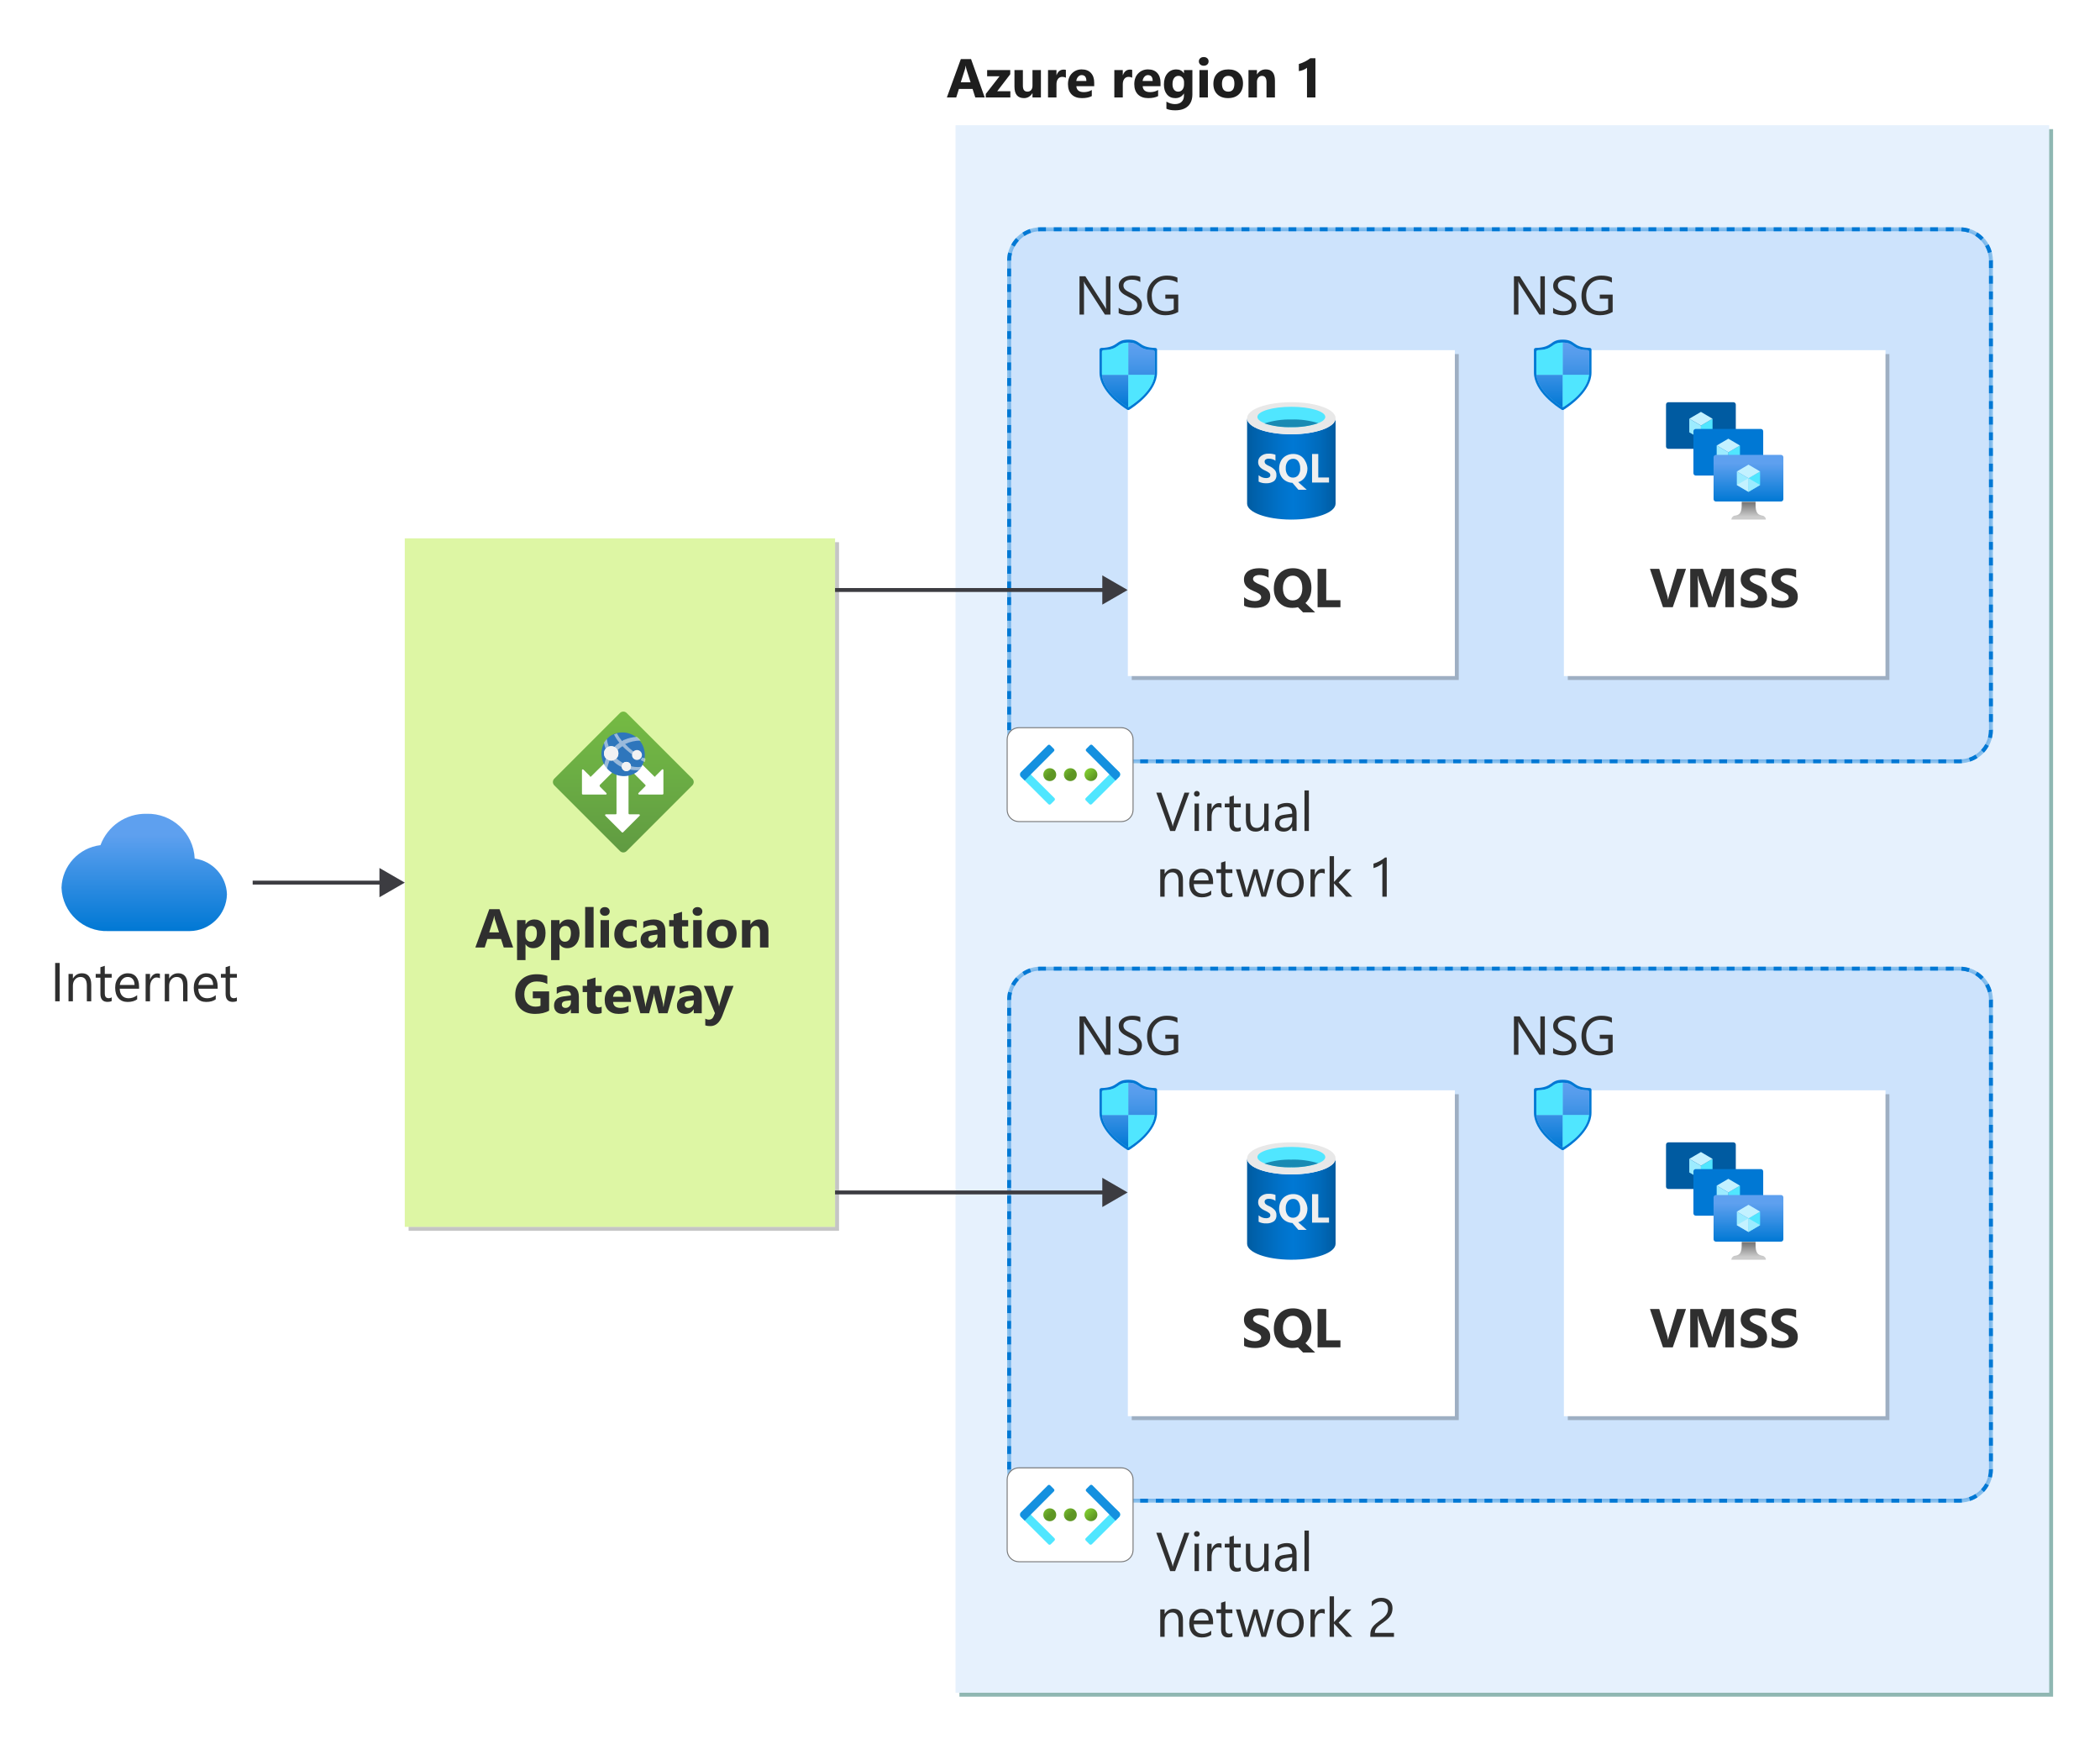 <?xml version="1.0" encoding="utf-8"?>
<!-- Generator: Adobe Illustrator 27.9.0, SVG Export Plug-In . SVG Version: 6.00 Build 0)  -->
<svg version="1.1" xmlns="http://www.w3.org/2000/svg" xmlns:xlink="http://www.w3.org/1999/xlink" x="0px" y="0px"
	 viewBox="0 0 536.868 445.911" enable-background="new 0 0 536.868 445.911" xml:space="preserve">
<symbol  id="PIPELINE" viewBox="-32 -12.266 64 24.531">
	<linearGradient id="SVGID_1_" gradientUnits="userSpaceOnUse" x1="0" y1="-12.265" x2="1.502093e-15" y2="12.265">
		<stop  offset="0" style="stop-color:#1B89B2"/>
		<stop  offset="1" style="stop-color:#51C8E8"/>
	</linearGradient>
	<path fill="url(#SVGID_1_)" d="M26.096,12.266h-51.448v0h0C-29.08,12.265-32,6.878-32,0s2.92-12.265,6.648-12.265h0v0h51.448
		C29.356-12.266,32-6.363,32,0S29.356,12.266,26.096,12.266z"/>
	<g>
		
			<linearGradient id="SVGID_00000023965592761048723380000018226330632895223725_" gradientUnits="userSpaceOnUse" x1="-31.461" y1="-6.114" x2="-19.234" y2="6.114">
			<stop  offset="0" style="stop-color:#B3B4B4"/>
			<stop  offset="1" style="stop-color:#4F4F4F"/>
		</linearGradient>
		<ellipse fill="url(#SVGID_00000023965592761048723380000018226330632895223725_)" cx="-25.347" cy="0" rx="5.575" ry="10.879"/>
	</g>
</symbol>
<g id="Shapes">
	<rect fill="#FFFFFF" width="536.868" height="445.911"/>
	<g>
		<g opacity="0.23">
			<rect x="104.483" y="138.62" width="110" height="176"/>
			<rect x="104.483" y="138.62" opacity="0.45" width="110" height="176"/>
		</g>
		<g>
			<rect x="103.483" y="137.62" fill="#FFFFFF" width="110" height="176"/>
			<rect x="103.483" y="137.62" opacity="0.45" fill="#B4EC36" width="110" height="176"/>
		</g>
	</g>
	<g>
		<g opacity="0.5">
			<rect x="245.283" y="33.02" fill="#207067" width="279.585" height="400.69"/>
			<rect x="245.283" y="33.02" opacity="0.2" fill="#207067" width="279.585" height="400.69"/>
		</g>
		<g>
			<rect x="244.283" y="32.02" fill="#FFFFFF" width="279.585" height="400.69"/>
			<rect x="244.283" y="32.02" opacity="0.2" fill="#83B9F9" width="279.585" height="400.69"/>
		</g>
	</g>
	<g>
		<g>
			<path fill="#FFFFFF" d="M508.983,186.611c0,4.4-3.6,8-8,8h-235c-4.4,0-8-3.6-8-8v-120c0-4.4,3.6-8,8-8h235c4.4,0,8,3.6,8,8
				V186.611z"/>
			<path opacity="0.4" fill="#83B9F9" d="M508.983,186.611c0,4.4-3.6,8-8,8h-235c-4.4,0-8-3.6-8-8v-120c0-4.4,3.6-8,8-8h235
				c4.4,0,8,3.6,8,8V186.611z"/>
			<path opacity="0.4" fill="none" stroke="#0078D4" stroke-linejoin="round" d="M508.983,186.611c0,4.4-3.6,8-8,8h-235
				c-4.4,0-8-3.6-8-8v-120c0-4.4,3.6-8,8-8h235c4.4,0,8,3.6,8,8V186.611z"/>
		</g>
		<path fill="#0078D4" d="M500.985,195.111h-1.442v-1h1.439c0.175-0.001,0.352-0.008,0.526-0.02l0.068,0.998
			C501.382,195.103,501.184,195.11,500.985,195.111z M497.543,195.111h-2v-1h2V195.111z M493.542,195.111h-2v-1h2V195.111z
			 M489.541,195.111h-2v-1h2V195.111z M485.539,195.111h-2v-1h2V195.111z M481.538,195.111h-2v-1h2V195.111z M477.537,195.111h-2v-1
			h2V195.111z M473.536,195.111h-2v-1h2V195.111z M469.535,195.111h-2v-1h2V195.111z M465.534,195.111h-2v-1h2V195.111z
			 M461.533,195.111h-2v-1h2V195.111z M457.533,195.111h-2v-1h2V195.111z M453.532,195.111h-2v-1h2V195.111z M449.531,195.111h-2v-1
			h2V195.111z M445.53,195.111h-2v-1h2V195.111z M441.529,195.111h-2v-1h2V195.111z M437.528,195.111h-2v-1h2V195.111z
			 M433.527,195.111h-2.001v-1h2.001V195.111z M429.525,195.111h-2v-1h2V195.111z M425.524,195.111h-2v-1h2V195.111z
			 M421.523,195.111h-2v-1h2V195.111z M417.522,195.111h-2v-1h2V195.111z M413.521,195.111h-2v-1h2V195.111z M409.52,195.111h-2v-1
			h2V195.111z M405.519,195.111h-2v-1h2V195.111z M401.518,195.111h-2v-1h2V195.111z M397.517,195.111h-2v-1h2V195.111z
			 M393.516,195.111h-2v-1h2V195.111z M389.515,195.111h-2v-1h2V195.111z M385.514,195.111h-2v-1h2V195.111z M381.513,195.111h-2v-1
			h2V195.111z M377.512,195.111h-2v-1h2V195.111z M373.512,195.111h-2v-1h2V195.111z M369.51,195.111h-2v-1h2V195.111z
			 M365.509,195.111h-2v-1h2V195.111z M361.508,195.111h-2v-1h2V195.111z M357.507,195.111h-2v-1h2V195.111z M353.506,195.111h-2v-1
			h2V195.111z M349.505,195.111h-2v-1h2V195.111z M345.504,195.111h-2v-1h2V195.111z M341.503,195.111h-2v-1h2V195.111z
			 M337.502,195.111h-2v-1h2V195.111z M333.501,195.111h-2v-1h2V195.111z M329.5,195.111h-2v-1h2V195.111z M325.499,195.111h-2v-1h2
			V195.111z M321.498,195.111h-2v-1h2V195.111z M317.497,195.111h-2v-1h2V195.111z M313.496,195.111h-2v-1h2V195.111z
			 M309.495,195.111h-2v-1h2V195.111z M305.494,195.111h-2.001v-1h2.001V195.111z M301.493,195.111h-2v-1h2V195.111z
			 M297.492,195.111h-2v-1h2V195.111z M293.491,195.111h-2v-1h2V195.111z M289.49,195.111h-2v-1h2V195.111z M285.489,195.111h-2v-1
			h2V195.111z M281.488,195.111h-2v-1h2V195.111z M277.487,195.111h-2v-1h2V195.111z M273.486,195.111h-2v-1h2V195.111z
			 M269.485,195.111h-2v-1h2V195.111z M265.454,195.094c-0.709-0.044-1.411-0.178-2.084-0.396l0.31-0.951
			c0.593,0.193,1.211,0.311,1.836,0.35L265.454,195.094z M503.658,194.678l-0.316-0.949c0.59-0.196,1.157-0.469,1.684-0.809
			l0.542,0.84C504.97,194.146,504.327,194.454,503.658,194.678z M261.451,193.794c-0.597-0.379-1.147-0.832-1.634-1.347l0.726-0.688
			c0.431,0.455,0.917,0.855,1.445,1.19L261.451,193.794z M507.193,192.4l-0.731-0.682c0.429-0.46,0.798-0.97,1.099-1.516
			l0.876,0.482C508.096,191.303,507.678,191.88,507.193,192.4z M258.56,190.741c-0.347-0.619-0.615-1.28-0.796-1.965l0.967-0.256
			c0.16,0.604,0.396,1.187,0.702,1.732L258.56,190.741z M509.218,188.714l-0.969-0.25c0.155-0.602,0.234-1.226,0.234-1.854l1-0.062
			v0.062C509.483,187.324,509.393,188.031,509.218,188.714z M257.792,186.654l-0.309-0.031v-1.951h1v1.939L257.792,186.654z
			 M509.483,184.548h-1v-2h1V184.548z M258.483,182.67h-1v-2h1V182.67z M509.483,180.547h-1v-2h1V180.547z M258.483,178.669h-1v-2h1
			V178.669z M509.483,176.546h-1v-2h1V176.546z M258.483,174.668h-1v-2h1V174.668z M509.483,172.545h-1v-2h1V172.545z
			 M258.483,170.667h-1v-2h1V170.667z M509.483,168.544h-1v-2h1V168.544z M258.483,166.666h-1v-2h1V166.666z M509.483,164.543h-1
			v-2.001h1V164.543z M258.483,162.665h-1v-2.001h1V162.665z M509.483,160.542h-1v-2.001h1V160.542z M258.483,158.664h-1v-2.001h1
			V158.664z M509.483,156.541h-1v-2.001h1V156.541z M258.483,154.663h-1v-2.001h1V154.663z M509.483,152.54h-1v-2.001h1V152.54z
			 M258.483,150.662h-1v-2.001h1V150.662z M509.483,148.539h-1v-2.001h1V148.539z M258.483,146.661h-1v-2.001h1V146.661z
			 M509.483,144.538h-1v-2.001h1V144.538z M258.483,142.66h-1v-2.001h1V142.66z M509.483,140.537h-1v-2.001h1V140.537z
			 M258.483,138.66h-1v-2.001h1V138.66z M509.483,136.536h-1v-2.001h1V136.536z M258.483,134.659h-1v-2.001h1V134.659z
			 M509.483,132.535h-1v-2.001h1V132.535z M258.483,130.658h-1v-2.001h1V130.658z M509.483,128.535h-1v-2.001h1V128.535z
			 M258.483,126.657h-1v-2.001h1V126.657z M509.483,124.534h-1v-2.001h1V124.534z M258.483,122.656h-1v-2.001h1V122.656z
			 M509.483,120.533h-1v-2.001h1V120.533z M258.483,118.655h-1v-2.001h1V118.655z M509.483,116.532h-1v-2.001h1V116.532z
			 M258.483,114.654h-1v-2.001h1V114.654z M509.483,112.531h-1v-2.001h1V112.531z M258.483,110.653h-1v-2.001h1V110.653z
			 M509.483,108.53h-1v-2.001h1V108.53z M258.483,106.652h-1v-2.001h1V106.652z M509.483,104.528h-1v-2h1V104.528z M258.483,102.65
			h-1v-2h1V102.65z M509.483,100.527h-1v-2h1V100.527z M258.483,98.649h-1v-2h1V98.649z M509.483,96.526h-1v-2h1V96.526z
			 M258.483,94.648h-1v-2h1V94.648z M509.483,92.525h-1v-2h1V92.525z M258.483,90.647h-1v-2h1V90.647z M509.483,88.524h-1v-2h1
			V88.524z M258.483,86.646h-1v-2h1V86.646z M509.483,84.523h-1v-2h1V84.523z M258.483,82.645h-1v-2h1V82.645z M509.483,80.522h-1
			v-2h1V80.522z M258.483,78.644h-1v-2h1V78.644z M509.483,76.521h-1v-2h1V76.521z M258.483,74.643h-1v-2h1V74.643z M509.483,72.52
			h-1v-2h1V72.52z M258.483,70.642h-1v-2h1V70.642z M509.483,68.519h-1v-1.908l0.999-0.1L509.483,68.519z M257.483,66.641v-0.03
			c0-0.7,0.086-1.397,0.257-2.072l0.97,0.244c-0.15,0.596-0.227,1.211-0.227,1.828L257.483,66.641z M508.227,64.673
			c-0.162-0.603-0.4-1.185-0.708-1.729l0.87-0.492c0.35,0.618,0.62,1.278,0.804,1.962L508.227,64.673z M259.392,63.043l-0.878-0.479
			c0.339-0.621,0.755-1.2,1.237-1.721l0.733,0.68C260.059,61.984,259.691,62.495,259.392,63.043z M506.402,61.441
			c-0.431-0.452-0.918-0.852-1.449-1.186l0.533-0.846c0.6,0.378,1.152,0.829,1.64,1.342L506.402,61.441z M261.915,60.318
			l-0.545-0.838c0.596-0.387,1.237-0.698,1.906-0.925l0.321,0.947C263.007,59.702,262.441,59.977,261.915,60.318z M503.259,59.466
			c-0.593-0.19-1.211-0.306-1.837-0.343l0.059-0.998c0.71,0.042,1.411,0.172,2.084,0.388L503.259,59.466z M265.429,59.131
			l-0.075-0.998c0.209-0.016,0.425-0.022,0.631-0.022h1.407v1h-1.409C265.802,59.122,265.612,59.118,265.429,59.131z M499.45,59.111
			h-2v-1h2V59.111z M495.449,59.111h-2v-1h2V59.111z M491.449,59.111h-2v-1h2V59.111z M487.448,59.111h-2v-1h2V59.111z
			 M483.447,59.111h-2.001v-1h2.001V59.111z M479.445,59.111h-2v-1h2V59.111z M475.444,59.111h-2v-1h2V59.111z M471.443,59.111h-2
			v-1h2V59.111z M467.442,59.111h-2v-1h2V59.111z M463.441,59.111h-2v-1h2V59.111z M459.44,59.111h-2v-1h2V59.111z M455.439,59.111
			h-2v-1h2V59.111z M451.438,59.111h-2v-1h2V59.111z M447.437,59.111h-2v-1h2V59.111z M443.436,59.111h-2v-1h2V59.111z
			 M439.435,59.111h-2v-1h2V59.111z M435.434,59.111h-2v-1h2V59.111z M431.433,59.111h-2v-1h2V59.111z M427.432,59.111h-2v-1h2
			V59.111z M423.431,59.111h-2v-1h2V59.111z M419.43,59.111h-2v-1h2V59.111z M415.429,59.111h-2v-1h2V59.111z M411.428,59.111h-2v-1
			h2V59.111z M407.427,59.111h-2v-1h2V59.111z M403.426,59.111h-2v-1h2V59.111z M399.425,59.111h-2v-1h2V59.111z M395.424,59.111h-2
			v-1h2V59.111z M391.423,59.111h-2v-1h2V59.111z M387.422,59.111h-2v-1h2V59.111z M383.421,59.111h-2v-1h2V59.111z M379.42,59.111
			h-2v-1h2V59.111z M375.419,59.111h-2v-1h2V59.111z M371.418,59.111h-2v-1h2V59.111z M367.417,59.111h-2v-1h2V59.111z
			 M363.416,59.111h-2v-1h2V59.111z M359.415,59.111h-2v-1h2V59.111z M355.414,59.111h-2.001v-1h2.001V59.111z M351.413,59.111h-2
			v-1h2V59.111z M347.412,59.111h-2v-1h2V59.111z M343.411,59.111h-2v-1h2V59.111z M339.41,59.111h-2v-1h2V59.111z M335.409,59.111
			h-2v-1h2V59.111z M331.408,59.111h-2v-1h2V59.111z M327.407,59.111h-2v-1h2V59.111z M323.406,59.111h-2v-1h2V59.111z
			 M319.405,59.111h-2v-1h2V59.111z M315.404,59.111h-2v-1h2V59.111z M311.403,59.111h-2v-1h2V59.111z M307.402,59.111h-2v-1h2
			V59.111z M303.401,59.111h-2v-1h2V59.111z M299.4,59.111h-2v-1h2V59.111z M295.399,59.111h-2v-1h2V59.111z M291.398,59.111h-2v-1
			h2V59.111z M287.397,59.111h-2v-1h2V59.111z M283.396,59.111h-2v-1h2V59.111z M279.395,59.111h-2v-1h2V59.111z M275.394,59.111h-2
			v-1h2V59.111z M271.393,59.111h-2v-1h2V59.111z"/>
	</g>
	<g>
		<path fill="#FFFFFF" stroke="#767676" stroke-width="0.25" d="M286.668,186.02h-26.186c-1.657,0-3,1.343-3,3v18
			c0,1.657,1.343,3,3,3h26.186c1.657,0,3-1.343,3-3v-18C289.668,187.363,288.325,186.02,286.668,186.02z"/>
		<g>
			
				<linearGradient id="SVGID_00000168832384999137695450000000060036498726327443_" gradientUnits="userSpaceOnUse" x1="-289.8" y1="-1110.905" x2="-287.468" y2="-1113.237" gradientTransform="matrix(1 -0.001 -0.001 -1 565.983 -914.461)">
				<stop  offset="0" style="stop-color:#86D633"/>
				<stop  offset="1" style="stop-color:#5E9624"/>
			</linearGradient>
			<circle fill="url(#SVGID_00000168832384999137695450000000060036498726327443_)" cx="278.895" cy="198.007" r="1.649"/>
			
				<linearGradient id="SVGID_00000067206505441356591240000012770942024353591699_" gradientUnits="userSpaceOnUse" x1="-292.678" y1="-1109.473" x2="-290.361" y2="-1111.805" gradientTransform="matrix(1 0 0 -1 564 -913.779)">
				<stop  offset="0" style="stop-color:#86D633"/>
				<stop  offset="1" style="stop-color:#5E9624"/>
			</linearGradient>
			<circle fill="url(#SVGID_00000067206505441356591240000012770942024353591699_)" cx="273.634" cy="198.021" r="1.649"/>
			
				<linearGradient id="SVGID_00000116193771672627886010000013879501347867688635_" gradientUnits="userSpaceOnUse" x1="-297.939" y1="-1109.473" x2="-295.621" y2="-1111.805" gradientTransform="matrix(1 0 0 -1 564 -913.779)">
				<stop  offset="0" style="stop-color:#86D633"/>
				<stop  offset="1" style="stop-color:#5E9624"/>
			</linearGradient>
			<circle fill="url(#SVGID_00000116193771672627886010000013879501347867688635_)" cx="268.373" cy="198.021" r="1.649"/>
			<path fill="#50E6FF" d="M269.571,204.615l-0.944,0.946c-0.166,0.167-0.436,0.167-0.603,0.001l0,0l-6.987-6.968
				c-0.334-0.333-0.334-0.873-0.002-1.206l0,0l0.944-0.946l0,0l7.591,7.57C269.737,204.178,269.737,204.448,269.571,204.615
				L269.571,204.615z"/>
			<path fill="#1490DF" d="M268.484,190.497l0.946,0.944c0.167,0.166,0.167,0.436,0.001,0.603l-7.46,7.481l0,0l-0.946-0.944
				c-0.334-0.333-0.334-0.873-0.002-1.206l0,0l6.857-6.877C268.047,190.331,268.317,190.33,268.484,190.497z"/>
			<path fill="#50E6FF" d="M285.175,196.429l0.944,0.946c0.333,0.334,0.332,0.874-0.002,1.206l0,0l-6.987,6.968
				c-0.167,0.166-0.437,0.166-0.603-0.001l0,0l-0.944-0.946c-0.166-0.167-0.166-0.437,0.001-0.603l0,0L285.175,196.429
				L285.175,196.429z"/>
			<path fill="#1490DF" d="M286.116,198.571l-0.946,0.944l0,0l-7.46-7.481c-0.166-0.167-0.166-0.437,0.001-0.603l0,0l0.956-0.954
				c0.167-0.166,0.437-0.166,0.603,0.001l0,0l6.857,6.877c0.333,0.334,0.332,0.874-0.002,1.206l0,0L286.116,198.571z"/>
		</g>
	</g>
	<g id="Wrench_tool_x28_s_x29_">
	</g>
	<g id="user2">
	</g>
	<g id="user2_1_">
	</g>
	<g id="user2_4_">
	</g>
	<g id="user2_3_">
	</g>
	<g id="user2_2_">
	</g>
	<g id="Internet_2">
	</g>
	<g id="Enterprise">
	</g>
	<g id="Tunnel__x28_stackable_x29_">
	</g>
	<g id="New_Symbol">
	</g>
	<g id="New_Symbol_1">
	</g>
	<g id="Files">
	</g>
	<g id="BlobBlock">
	</g>
	<g id="E_x5F_Enterprise">
	</g>
	<g id="E_x5F_AD_FS">
	</g>
	<g id="C_x5F_Azure_Active_Directory">
	</g>
	<g>
		<g>
			<line fill="none" stroke="#3C3C41" stroke-miterlimit="10" x1="98.101" y1="225.62" x2="64.596" y2="225.62"/>
			<g>
				<polygon fill="#3C3C41" points="97.006,221.881 103.483,225.62 97.006,229.36 				"/>
			</g>
		</g>
	</g>
	<g>
		<g>
			<line fill="none" stroke="#3C3C41" stroke-miterlimit="10" x1="213.483" y1="150.82" x2="282.901" y2="150.82"/>
			<g>
				<polygon fill="#3C3C41" points="281.806,154.56 288.283,150.82 281.806,147.081 				"/>
			</g>
		</g>
	</g>
	
		<linearGradient id="SVGID_00000004543745404694338040000010820766662707817126_" gradientUnits="userSpaceOnUse" x1="-527.129" y1="-1151.799" x2="-527.129" y2="-1121.799" gradientTransform="matrix(1 0 0 -1 564 -913.779)">
		<stop  offset="0" style="stop-color:#0078D4"/>
		<stop  offset="0.82" style="stop-color:#5EA0EF"/>
	</linearGradient>
	<path fill="url(#SVGID_00000004543745404694338040000010820766662707817126_)" d="M58.02,228.611
		c-0.152-4.651-3.637-8.513-8.248-9.141c-0.292-6.546-5.788-11.643-12.337-11.444c-5.221-0.096-9.933,3.117-11.749,8.013
		c-5.56,0.671-9.795,5.306-9.964,10.903c0.242,6.342,5.571,11.293,11.914,11.068h1.034h19.293c0.172,0.013,0.345,0.013,0.517,0
		C53.674,237.961,57.894,233.804,58.02,228.611z"/>
	<g>
		<g opacity="0.23">
			<rect x="289.333" y="90.511" width="83.6" height="83.31"/>
		</g>
		<g>
			<rect x="288.333" y="89.511" fill="#FFFFFF" width="83.6" height="83.31"/>
		</g>
	</g>
	<g>
		<path fill="#0078D4" d="M295.81,95.221c0,4.841-5.851,8.741-7.121,9.531c-0.147,0.09-0.333,0.09-0.48,0
			c-1.27-0.79-7.121-4.691-7.121-9.531v-5.821c0-0.25,0.2-0.455,0.45-0.46c4.551-0.12,3.5-2.12,6.911-2.12s2.36,2,6.911,2.12
			c0.25,0.005,0.45,0.21,0.45,0.46V95.221z"/>
		<path fill="#6BB9F2" d="M295.2,95.271c0,4.441-5.361,8.001-6.531,8.741c-0.136,0.081-0.305,0.081-0.44,0
			c-1.17-0.72-6.531-4.301-6.531-8.741v-5.341c0-0.228,0.182-0.415,0.41-0.42c4.171-0.11,3.21-1.94,6.341-1.94
			c3.13,0,2.17,1.83,6.341,1.94c0.228,0.005,0.41,0.192,0.41,0.42V95.271z"/>
		
			<linearGradient id="SVGID_00000116208785347455780660000005775445214980625575_" gradientUnits="userSpaceOnUse" x1="-275.532" y1="-1001.349" x2="-275.532" y2="-1017.851" gradientTransform="matrix(1 0 0 -1 564 -913.779)">
			<stop  offset="0" style="stop-color:#5EA0EF"/>
			<stop  offset="0.18" style="stop-color:#559CEC"/>
			<stop  offset="0.47" style="stop-color:#3C91E5"/>
			<stop  offset="0.84" style="stop-color:#1380DA"/>
			<stop  offset="1" style="stop-color:#0078D4"/>
		</linearGradient>
		<path fill="url(#SVGID_00000116208785347455780660000005775445214980625575_)" d="M288.449,95.822V87.57
			c3.13,0,2.17,1.83,6.341,1.94c0.23,0.011,0.41,0.2,0.41,0.43v5.341c0.01,0.18,0.01,0.36,0,0.54H288.449z M288.449,95.822h-6.721
			c0.4,4.181,5.381,7.501,6.501,8.191c0.054,0.035,0.116,0.055,0.18,0.06h0.04V95.822z"/>
		<path fill="#50E6FF" d="M282.108,89.511c4.171-0.11,3.21-1.94,6.341-1.94v8.251h-6.721c-0.01-0.18-0.01-0.36,0-0.54v-5.341
			C281.727,89.721,281.89,89.536,282.108,89.511z"/>
		<path fill="#50E6FF" d="M295.17,95.822h-6.721v8.251l0,0c0.064-0.005,0.126-0.025,0.18-0.06
			C289.789,103.323,294.77,100.002,295.17,95.822z"/>
	</g>
	<g>
		<g opacity="0.23">
			<rect x="400.807" y="90.511" width="82.222" height="83.31"/>
		</g>
		<g>
			<rect x="399.807" y="89.511" fill="#FFFFFF" width="82.222" height="83.31"/>
		</g>
	</g>
	<g>
		<path fill="#0078D4" d="M406.871,95.221c0,4.841-5.851,8.741-7.121,9.531c-0.147,0.09-0.333,0.09-0.48,0
			c-1.27-0.79-7.121-4.691-7.121-9.531v-5.821c0-0.25,0.2-0.455,0.45-0.46c4.551-0.12,3.5-2.12,6.911-2.12s2.36,2,6.911,2.12
			c0.25,0.005,0.45,0.21,0.45,0.46V95.221z"/>
		<path fill="#6BB9F2" d="M406.261,95.271c0,4.441-5.361,8.001-6.531,8.741c-0.136,0.081-0.304,0.081-0.44,0
			c-1.17-0.72-6.531-4.301-6.531-8.741v-5.341c0-0.228,0.182-0.415,0.41-0.42c4.171-0.11,3.21-1.94,6.341-1.94s2.17,1.83,6.341,1.94
			c0.228,0.005,0.41,0.192,0.41,0.42V95.271z"/>
		
			<linearGradient id="SVGID_00000093884095601579620130000008008871101402293425_" gradientUnits="userSpaceOnUse" x1="-164.471" y1="-1001.349" x2="-164.471" y2="-1017.851" gradientTransform="matrix(1 0 0 -1 564 -913.779)">
			<stop  offset="0" style="stop-color:#5EA0EF"/>
			<stop  offset="0.18" style="stop-color:#559CEC"/>
			<stop  offset="0.47" style="stop-color:#3C91E5"/>
			<stop  offset="0.84" style="stop-color:#1380DA"/>
			<stop  offset="1" style="stop-color:#0078D4"/>
		</linearGradient>
		<path fill="url(#SVGID_00000093884095601579620130000008008871101402293425_)" d="M399.51,95.822V87.57
			c3.13,0,2.17,1.83,6.341,1.94c0.23,0.011,0.41,0.2,0.41,0.43v5.341c0.01,0.18,0.01,0.36,0,0.54H399.51z M399.51,95.822h-6.721
			c0.4,4.181,5.381,7.501,6.501,8.191c0.054,0.035,0.116,0.055,0.18,0.06h0.04V95.822z"/>
		<path fill="#50E6FF" d="M393.17,89.511c4.171-0.11,3.21-1.94,6.341-1.94v8.251h-6.721c-0.01-0.18-0.01-0.36,0-0.54v-5.341
			C392.788,89.721,392.952,89.536,393.17,89.511z"/>
		<path fill="#50E6FF" d="M406.231,95.822h-6.721v8.251l0,0c0.064-0.005,0.126-0.025,0.18-0.06
			C400.851,103.323,405.831,100.002,406.231,95.822z"/>
	</g>
	<g>
		
			<linearGradient id="SVGID_00000039126528181229245230000014425257226127309747_" gradientUnits="userSpaceOnUse" x1="-245.178" y1="-1033.646" x2="-222.555" y2="-1033.646" gradientTransform="matrix(1 0 0 -1 564 -913.779)">
			<stop  offset="0" style="stop-color:#005BA1"/>
			<stop  offset="0.07" style="stop-color:#0060A9"/>
			<stop  offset="0.36" style="stop-color:#0071C8"/>
			<stop  offset="0.52" style="stop-color:#0078D4"/>
			<stop  offset="0.64" style="stop-color:#0074CD"/>
			<stop  offset="0.82" style="stop-color:#006ABB"/>
			<stop  offset="1" style="stop-color:#005BA1"/>
		</linearGradient>
		<path fill="url(#SVGID_00000039126528181229245230000014425257226127309747_)" d="M330.133,111.009
			c-6.247,0-11.312-1.765-11.312-4.094v21.812c0,2.241,4.976,4.059,11.153,4.094h0.159c6.247,0,11.312-1.765,11.312-4.094v-21.812
			C341.445,109.191,336.38,111.009,330.133,111.009z"/>
		<path fill="#E8E8E8" d="M341.445,106.914c0,2.276-5.065,4.094-11.312,4.094c-6.247,0-11.312-1.765-11.312-4.094
			c0-2.329,5.065-4.094,11.312-4.094C336.38,102.82,341.445,104.585,341.445,106.914"/>
		<path fill="#50E6FF" d="M338.816,106.579c0,1.447-3.9,2.612-8.682,2.612s-8.682-1.165-8.682-2.612s3.9-2.594,8.682-2.594
			S338.816,105.15,338.816,106.579"/>
		<path fill="#198AB3" d="M330.133,107.232c-2.329-0.059-4.651,0.281-6.865,1.006c2.216,0.712,4.539,1.034,6.865,0.953
			c2.331,0.068,4.655-0.278,6.865-1.024C334.778,107.476,332.458,107.16,330.133,107.232z"/>
		
			<radialGradient id="SVGID_00000158711326725670878510000015271320405496585611_" cx="-270.618" cy="-413.99" r="8.318" gradientTransform="matrix(1.5 0 0 -1.5 736.695 -500.395)" gradientUnits="userSpaceOnUse">
			<stop  offset="0" style="stop-color:#F2F2F2"/>
			<stop  offset="0.58" style="stop-color:#EEEEEE"/>
			<stop  offset="1" style="stop-color:#E6E6E6"/>
		</radialGradient>
		<path fill="url(#SVGID_00000158711326725670878510000015271320405496585611_)" d="M337.016,122.056v-6h-1.588v7.288h4.341v-1.288
			H337.016z M324.416,119.109c-0.328-0.132-0.632-0.317-0.9-0.547c-0.144-0.152-0.22-0.356-0.212-0.565
			c-0.011-0.211,0.09-0.412,0.265-0.529c0.217-0.15,0.478-0.225,0.741-0.212c0.629-0.028,1.249,0.152,1.765,0.512v-1.518
			c-0.564-0.21-1.164-0.306-1.765-0.282c-0.692-0.037-1.375,0.176-1.924,0.6c-0.485,0.374-0.761,0.958-0.741,1.571
			c0,0.9,0.565,1.606,1.765,2.135c0.39,0.165,0.757,0.379,1.094,0.635c0.167,0.14,0.264,0.347,0.265,0.565
			c0,0.217-0.105,0.421-0.282,0.547c-0.24,0.141-0.516,0.208-0.794,0.194c-0.71-0.006-1.393-0.269-1.924-0.741v1.641
			c0.583,0.3,1.233,0.446,1.888,0.424c0.74,0.044,1.473-0.161,2.082-0.582c0.437-0.413,0.652-1.009,0.582-1.606
			c0.008-0.452-0.148-0.891-0.441-1.235C325.468,119.68,324.969,119.337,324.416,119.109z M333.663,121.914
			c0.401-0.671,0.603-1.442,0.582-2.224c-0.04-0.661-0.24-1.303-0.582-1.871c-0.275-0.551-0.704-1.011-1.235-1.324
			c-0.538-0.305-1.146-0.463-1.765-0.459c-0.666-0.015-1.325,0.15-1.906,0.476c-0.545,0.304-0.992,0.757-1.288,1.306
			c-0.312,0.624-0.47,1.314-0.459,2.012c0.004,0.613,0.149,1.217,0.424,1.765c0.269,0.545,0.693,0.999,1.218,1.306
			c0.533,0.325,1.141,0.507,1.765,0.529l1.518,1.765h2.135l-2.171-1.941C332.629,123.036,333.256,122.56,333.663,121.914z
			 M331.898,121.473c-0.326,0.404-0.822,0.633-1.341,0.618c-0.523,0.017-1.023-0.22-1.341-0.635
			c-0.373-0.51-0.554-1.135-0.512-1.765c-0.041-0.63,0.14-1.254,0.512-1.765c0.336-0.415,0.842-0.655,1.376-0.653
			c0.524-0.023,1.023,0.224,1.324,0.653c0.348,0.52,0.515,1.14,0.476,1.765C332.454,120.326,332.278,120.961,331.898,121.473z"/>
	</g>
	<g>
		<path fill="#005BA1" d="M426.519,102.82h16.641c0.331,0,0.6,0.269,0.6,0.6v10.712c0,0.331-0.269,0.6-0.6,0.6h-16.641
			c-0.331,0-0.6-0.269-0.6-0.6V103.42C425.919,103.089,426.187,102.82,426.519,102.82z"/>
		<polygon fill="#50E6FF" points="437.813,107.038 437.813,110.514 434.848,112.244 434.848,108.785 		"/>
		<polygon fill="#C3F1FF" points="437.813,107.038 434.848,108.785 431.866,107.038 434.848,105.291 		"/>
		<polygon fill="#9CEBFF" points="434.848,108.785 434.848,112.244 431.866,110.514 431.866,107.038 		"/>
		<path fill="#0078D4" d="M433.524,109.65h16.641c0.331,0,0.6,0.269,0.6,0.6v10.712c0,0.331-0.269,0.6-0.6,0.6h-16.641
			c-0.331,0-0.6-0.269-0.6-0.6V110.25C432.924,109.918,433.193,109.65,433.524,109.65z"/>
		<polygon fill="#50E6FF" points="444.819,113.885 444.819,117.344 441.854,119.091 441.854,115.614 		"/>
		<polygon fill="#C3F1FF" points="444.819,113.885 441.854,115.614 438.871,113.885 441.854,112.138 		"/>
		<polygon fill="#9CEBFF" points="441.854,115.614 441.854,119.091 438.871,117.344 438.871,113.885 		"/>
		
			<linearGradient id="SVGID_00000072246947933516631850000006639154980280165252_" gradientUnits="userSpaceOnUse" x1="-117.002" y1="-1041.993" x2="-117.002" y2="-1030.064" gradientTransform="matrix(1 0 0 -1 564 -913.779)">
			<stop  offset="0" style="stop-color:#0078D4"/>
			<stop  offset="0.82" style="stop-color:#5EA0EF"/>
		</linearGradient>
		<path fill="url(#SVGID_00000072246947933516631850000006639154980280165252_)" d="M438.677,116.285h16.641
			c0.331,0,0.6,0.269,0.6,0.6v10.712c0,0.331-0.269,0.6-0.6,0.6h-16.641c-0.331,0-0.6-0.269-0.6-0.6v-10.712
			C438.077,116.554,438.346,116.285,438.677,116.285z"/>
		<polygon fill="#50E6FF" points="449.971,120.52 449.971,123.979 447.007,125.726 447.007,122.25 		"/>
		<polygon fill="#C3F1FF" points="449.971,120.52 447.007,122.267 444.024,120.52 447.007,118.773 		"/>
		<polygon fill="#9CEBFF" points="447.007,122.267 447.007,125.726 444.024,123.979 444.024,120.52 		"/>
		<polygon fill="#C3F1FF" points="444.024,123.979 447.007,122.25 447.007,125.726 		"/>
		<polygon fill="#9CEBFF" points="449.971,123.979 447.007,122.25 447.007,125.726 		"/>
		
			<linearGradient id="SVGID_00000152961220418675227130000000473639899498795149_" gradientUnits="userSpaceOnUse" x1="-116.958" y1="-1046.599" x2="-116.958" y2="-1041.993" gradientTransform="matrix(1 0 0 -1 564 -913.779)">
			<stop  offset="0.15" style="stop-color:#CCCCCC"/>
			<stop  offset="1" style="stop-color:#707070"/>
		</linearGradient>
		<path fill="url(#SVGID_00000152961220418675227130000000473639899498795149_)" d="M450.571,131.814
			c-1.765-0.282-1.765-1.553-1.765-3.529h-3.529c0,2.047,0,3.318-1.765,3.529c-0.499,0.077-0.871,0.501-0.882,1.006h8.824
			C451.443,132.315,451.071,131.891,450.571,131.814z"/>
	</g>
	<g>
		<g>
			<path fill="#FFFFFF" d="M508.983,375.611c0,4.4-3.6,8-8,8h-235c-4.4,0-8-3.6-8-8v-120c0-4.4,3.6-8,8-8h235c4.4,0,8,3.6,8,8
				V375.611z"/>
			<path opacity="0.4" fill="#83B9F9" d="M508.983,375.611c0,4.4-3.6,8-8,8h-235c-4.4,0-8-3.6-8-8v-120c0-4.4,3.6-8,8-8h235
				c4.4,0,8,3.6,8,8V375.611z"/>
			<path opacity="0.4" fill="none" stroke="#0078D4" stroke-linejoin="round" d="M508.983,375.611c0,4.4-3.6,8-8,8h-235
				c-4.4,0-8-3.6-8-8v-120c0-4.4,3.6-8,8-8h235c4.4,0,8,3.6,8,8V375.611z"/>
		</g>
		<path fill="#0078D4" d="M500.985,384.111h-1.442v-1h1.439c0.175-0.001,0.352-0.008,0.526-0.02l0.068,0.998
			C501.382,384.103,501.184,384.11,500.985,384.111z M497.543,384.111h-2v-1h2V384.111z M493.542,384.111h-2v-1h2V384.111z
			 M489.541,384.111h-2v-1h2V384.111z M485.539,384.111h-2v-1h2V384.111z M481.538,384.111h-2v-1h2V384.111z M477.537,384.111h-2v-1
			h2V384.111z M473.536,384.111h-2v-1h2V384.111z M469.535,384.111h-2v-1h2V384.111z M465.534,384.111h-2v-1h2V384.111z
			 M461.533,384.111h-2v-1h2V384.111z M457.533,384.111h-2v-1h2V384.111z M453.532,384.111h-2v-1h2V384.111z M449.531,384.111h-2v-1
			h2V384.111z M445.53,384.111h-2v-1h2V384.111z M441.529,384.111h-2v-1h2V384.111z M437.528,384.111h-2v-1h2V384.111z
			 M433.527,384.111h-2.001v-1h2.001V384.111z M429.525,384.111h-2v-1h2V384.111z M425.524,384.111h-2v-1h2V384.111z
			 M421.523,384.111h-2v-1h2V384.111z M417.522,384.111h-2v-1h2V384.111z M413.521,384.111h-2v-1h2V384.111z M409.52,384.111h-2v-1
			h2V384.111z M405.519,384.111h-2v-1h2V384.111z M401.518,384.111h-2v-1h2V384.111z M397.517,384.111h-2v-1h2V384.111z
			 M393.516,384.111h-2v-1h2V384.111z M389.515,384.111h-2v-1h2V384.111z M385.514,384.111h-2v-1h2V384.111z M381.513,384.111h-2v-1
			h2V384.111z M377.512,384.111h-2v-1h2V384.111z M373.512,384.111h-2v-1h2V384.111z M369.51,384.111h-2v-1h2V384.111z
			 M365.509,384.111h-2v-1h2V384.111z M361.508,384.111h-2v-1h2V384.111z M357.507,384.111h-2v-1h2V384.111z M353.506,384.111h-2v-1
			h2V384.111z M349.505,384.111h-2v-1h2V384.111z M345.504,384.111h-2v-1h2V384.111z M341.503,384.111h-2v-1h2V384.111z
			 M337.502,384.111h-2v-1h2V384.111z M333.501,384.111h-2v-1h2V384.111z M329.5,384.111h-2v-1h2V384.111z M325.499,384.111h-2v-1h2
			V384.111z M321.498,384.111h-2v-1h2V384.111z M317.497,384.111h-2v-1h2V384.111z M313.496,384.111h-2v-1h2V384.111z
			 M309.495,384.111h-2v-1h2V384.111z M305.494,384.111h-2.001v-1h2.001V384.111z M301.493,384.111h-2v-1h2V384.111z
			 M297.492,384.111h-2v-1h2V384.111z M293.491,384.111h-2v-1h2V384.111z M289.49,384.111h-2v-1h2V384.111z M285.489,384.111h-2v-1
			h2V384.111z M281.488,384.111h-2v-1h2V384.111z M277.487,384.111h-2v-1h2V384.111z M273.486,384.111h-2v-1h2V384.111z
			 M269.485,384.111h-2v-1h2V384.111z M265.454,384.094c-0.709-0.044-1.411-0.178-2.084-0.396l0.31-0.951
			c0.593,0.193,1.211,0.311,1.836,0.35L265.454,384.094z M503.658,383.678l-0.316-0.949c0.59-0.196,1.157-0.469,1.684-0.809
			l0.542,0.84C504.97,383.146,504.327,383.454,503.658,383.678z M261.451,382.794c-0.597-0.379-1.147-0.832-1.634-1.347l0.726-0.688
			c0.431,0.455,0.917,0.855,1.445,1.19L261.451,382.794z M507.193,381.4l-0.731-0.682c0.429-0.46,0.798-0.97,1.099-1.516
			l0.876,0.482C508.096,380.303,507.678,380.88,507.193,381.4z M258.56,379.741c-0.347-0.619-0.615-1.28-0.796-1.965l0.967-0.256
			c0.16,0.604,0.396,1.187,0.702,1.732L258.56,379.741z M509.218,377.714l-0.969-0.25c0.155-0.602,0.234-1.226,0.234-1.854l1-0.062
			v0.062C509.483,376.324,509.393,377.031,509.218,377.714z M257.792,375.654l-0.309-0.031v-1.951h1v1.939L257.792,375.654z
			 M509.483,373.548h-1v-2h1V373.548z M258.483,371.67h-1v-2h1V371.67z M509.483,369.547h-1v-2h1V369.547z M258.483,367.669h-1v-2h1
			V367.669z M509.483,365.546h-1v-2h1V365.546z M258.483,363.668h-1v-2h1V363.668z M509.483,361.545h-1v-2h1V361.545z
			 M258.483,359.667h-1v-2h1V359.667z M509.483,357.544h-1v-2h1V357.544z M258.483,355.666h-1v-2h1V355.666z M509.483,353.543h-1
			v-2.001h1V353.543z M258.483,351.665h-1v-2.001h1V351.665z M509.483,349.542h-1v-2.001h1V349.542z M258.483,347.664h-1v-2.001h1
			V347.664z M509.483,345.541h-1v-2.001h1V345.541z M258.483,343.663h-1v-2.001h1V343.663z M509.483,341.54h-1v-2.001h1V341.54z
			 M258.483,339.662h-1v-2.001h1V339.662z M509.483,337.539h-1v-2.001h1V337.539z M258.483,335.661h-1v-2.001h1V335.661z
			 M509.483,333.538h-1v-2.001h1V333.538z M258.483,331.66h-1v-2.001h1V331.66z M509.483,329.537h-1v-2.001h1V329.537z
			 M258.483,327.66h-1v-2.001h1V327.66z M509.483,325.536h-1v-2.001h1V325.536z M258.483,323.659h-1v-2.001h1V323.659z
			 M509.483,321.535h-1v-2.001h1V321.535z M258.483,319.658h-1v-2.001h1V319.658z M509.483,317.535h-1v-2.001h1V317.535z
			 M258.483,315.657h-1v-2.001h1V315.657z M509.483,313.534h-1v-2.001h1V313.534z M258.483,311.656h-1v-2.001h1V311.656z
			 M509.483,309.533h-1v-2.001h1V309.533z M258.483,307.655h-1v-2.001h1V307.655z M509.483,305.532h-1v-2.001h1V305.532z
			 M258.483,303.654h-1v-2.001h1V303.654z M509.483,301.531h-1v-2.001h1V301.531z M258.483,299.653h-1v-2.001h1V299.653z
			 M509.483,297.53h-1v-2.001h1V297.53z M258.483,295.652h-1v-2.001h1V295.652z M509.483,293.528h-1v-2h1V293.528z M258.483,291.65
			h-1v-2h1V291.65z M509.483,289.527h-1v-2h1V289.527z M258.483,287.649h-1v-2h1V287.649z M509.483,285.526h-1v-2h1V285.526z
			 M258.483,283.648h-1v-2h1V283.648z M509.483,281.525h-1v-2h1V281.525z M258.483,279.647h-1v-2h1V279.647z M509.483,277.524h-1v-2
			h1V277.524z M258.483,275.646h-1v-2h1V275.646z M509.483,273.523h-1v-2h1V273.523z M258.483,271.645h-1v-2h1V271.645z
			 M509.483,269.522h-1v-2h1V269.522z M258.483,267.644h-1v-2h1V267.644z M509.483,265.521h-1v-2h1V265.521z M258.483,263.643h-1v-2
			h1V263.643z M509.483,261.52h-1v-2h1V261.52z M258.483,259.642h-1v-2h1V259.642z M509.483,257.519h-1v-1.908l0.999-0.1
			L509.483,257.519z M257.483,255.641v-0.03c0-0.7,0.086-1.397,0.257-2.072l0.97,0.244c-0.15,0.596-0.227,1.211-0.227,1.828
			L257.483,255.641z M508.227,253.673c-0.162-0.603-0.4-1.185-0.708-1.729l0.87-0.492c0.35,0.618,0.62,1.278,0.804,1.962
			L508.227,253.673z M259.392,252.043l-0.878-0.479c0.339-0.621,0.755-1.2,1.237-1.721l0.733,0.68
			C260.059,250.984,259.691,251.495,259.392,252.043z M506.402,250.441c-0.431-0.452-0.918-0.852-1.449-1.186l0.533-0.846
			c0.6,0.378,1.152,0.829,1.64,1.342L506.402,250.441z M261.915,249.318l-0.545-0.838c0.596-0.387,1.237-0.698,1.906-0.925
			l0.321,0.947C263.007,248.702,262.441,248.977,261.915,249.318z M503.259,248.466c-0.593-0.19-1.211-0.306-1.837-0.343
			l0.059-0.998c0.71,0.042,1.411,0.172,2.084,0.388L503.259,248.466z M265.429,248.131l-0.075-0.998
			c0.209-0.017,0.425-0.028,0.631-0.022h1.407v1h-1.409C265.802,248.112,265.612,248.118,265.429,248.131z M499.45,248.111h-2v-1h2
			V248.111z M495.449,248.111h-2v-1h2V248.111z M491.449,248.111h-2v-1h2V248.111z M487.448,248.111h-2v-1h2V248.111z
			 M483.447,248.111h-2.001v-1h2.001V248.111z M479.445,248.111h-2v-1h2V248.111z M475.444,248.111h-2v-1h2V248.111z
			 M471.443,248.111h-2v-1h2V248.111z M467.442,248.111h-2v-1h2V248.111z M463.441,248.111h-2v-1h2V248.111z M459.44,248.111h-2v-1
			h2V248.111z M455.439,248.111h-2v-1h2V248.111z M451.438,248.111h-2v-1h2V248.111z M447.437,248.111h-2v-1h2V248.111z
			 M443.436,248.111h-2v-1h2V248.111z M439.435,248.111h-2v-1h2V248.111z M435.434,248.111h-2v-1h2V248.111z M431.433,248.111h-2v-1
			h2V248.111z M427.432,248.111h-2v-1h2V248.111z M423.431,248.111h-2v-1h2V248.111z M419.43,248.111h-2v-1h2V248.111z
			 M415.429,248.111h-2v-1h2V248.111z M411.428,248.111h-2v-1h2V248.111z M407.427,248.111h-2v-1h2V248.111z M403.426,248.111h-2v-1
			h2V248.111z M399.425,248.111h-2v-1h2V248.111z M395.424,248.111h-2v-1h2V248.111z M391.423,248.111h-2v-1h2V248.111z
			 M387.422,248.111h-2v-1h2V248.111z M383.421,248.111h-2v-1h2V248.111z M379.42,248.111h-2v-1h2V248.111z M375.419,248.111h-2v-1
			h2V248.111z M371.418,248.111h-2v-1h2V248.111z M367.417,248.111h-2v-1h2V248.111z M363.416,248.111h-2v-1h2V248.111z
			 M359.415,248.111h-2v-1h2V248.111z M355.414,248.111h-2.001v-1h2.001V248.111z M351.413,248.111h-2v-1h2V248.111z
			 M347.412,248.111h-2v-1h2V248.111z M343.411,248.111h-2v-1h2V248.111z M339.41,248.111h-2v-1h2V248.111z M335.409,248.111h-2v-1
			h2V248.111z M331.408,248.111h-2v-1h2V248.111z M327.407,248.111h-2v-1h2V248.111z M323.406,248.111h-2v-1h2V248.111z
			 M319.405,248.111h-2v-1h2V248.111z M315.404,248.111h-2v-1h2V248.111z M311.403,248.111h-2v-1h2V248.111z M307.402,248.111h-2v-1
			h2V248.111z M303.401,248.111h-2v-1h2V248.111z M299.4,248.111h-2v-1h2V248.111z M295.399,248.111h-2v-1h2V248.111z
			 M291.398,248.111h-2v-1h2V248.111z M287.397,248.111h-2v-1h2V248.111z M283.396,248.111h-2v-1h2V248.111z M279.395,248.111h-2v-1
			h2V248.111z M275.394,248.111h-2v-1h2V248.111z M271.393,248.111h-2v-1h2V248.111z"/>
	</g>
	<g>
		<path fill="#FFFFFF" stroke="#767676" stroke-width="0.25" d="M286.668,375.22h-26.186c-1.657,0-3,1.343-3,3v18
			c0,1.657,1.343,3,3,3h26.186c1.657,0,3-1.343,3-3v-18C289.668,376.563,288.325,375.22,286.668,375.22z"/>
		<g>
			
				<linearGradient id="SVGID_00000165953180144848372790000017552875343088288922_" gradientUnits="userSpaceOnUse" x1="-290.065" y1="-1300.105" x2="-287.732" y2="-1302.437" gradientTransform="matrix(1 -0.001 -0.001 -1 565.983 -914.461)">
				<stop  offset="0" style="stop-color:#86D633"/>
				<stop  offset="1" style="stop-color:#5E9624"/>
			</linearGradient>
			<circle fill="url(#SVGID_00000165953180144848372790000017552875343088288922_)" cx="278.895" cy="387.207" r="1.649"/>
			
				<linearGradient id="SVGID_00000001638574040911377690000017241524679757567392_" gradientUnits="userSpaceOnUse" x1="-292.678" y1="-1298.673" x2="-290.361" y2="-1301.005" gradientTransform="matrix(1 0 0 -1 564 -913.779)">
				<stop  offset="0" style="stop-color:#86D633"/>
				<stop  offset="1" style="stop-color:#5E9624"/>
			</linearGradient>
			<circle fill="url(#SVGID_00000001638574040911377690000017241524679757567392_)" cx="273.634" cy="387.221" r="1.649"/>
			
				<linearGradient id="SVGID_00000008143404683178517490000016702779375404331152_" gradientUnits="userSpaceOnUse" x1="-297.939" y1="-1298.673" x2="-295.621" y2="-1301.005" gradientTransform="matrix(1 0 0 -1 564 -913.779)">
				<stop  offset="0" style="stop-color:#86D633"/>
				<stop  offset="1" style="stop-color:#5E9624"/>
			</linearGradient>
			<circle fill="url(#SVGID_00000008143404683178517490000016702779375404331152_)" cx="268.373" cy="387.221" r="1.649"/>
			<path fill="#50E6FF" d="M269.571,393.815l-0.944,0.946c-0.166,0.167-0.436,0.167-0.603,0.001l0,0l-6.987-6.968
				c-0.334-0.333-0.334-0.873-0.002-1.206l0,0l0.944-0.946l0,0l7.591,7.57C269.737,393.378,269.737,393.648,269.571,393.815
				L269.571,393.815z"/>
			<path fill="#1490DF" d="M268.484,379.697l0.946,0.944c0.167,0.166,0.167,0.436,0.001,0.603l-7.46,7.481l0,0l-0.946-0.944
				c-0.334-0.333-0.334-0.873-0.002-1.206l0,0l6.857-6.877C268.047,379.531,268.317,379.53,268.484,379.697z"/>
			<path fill="#50E6FF" d="M285.175,385.629l0.944,0.946c0.333,0.334,0.332,0.874-0.002,1.207l0,0l-6.987,6.968
				c-0.167,0.166-0.437,0.166-0.603-0.001l0,0l-0.944-0.946c-0.166-0.167-0.166-0.437,0.001-0.603l0,0L285.175,385.629
				L285.175,385.629z"/>
			<path fill="#1490DF" d="M286.116,387.771l-0.946,0.944l0,0l-7.46-7.481c-0.166-0.167-0.166-0.437,0.001-0.603l0,0l0.956-0.954
				c0.167-0.166,0.437-0.166,0.603,0.001l0,0l6.857,6.877c0.333,0.334,0.332,0.874-0.002,1.206l0,0L286.116,387.771z"/>
		</g>
	</g>
	<g>
		<g opacity="0.23">
			<rect x="289.333" y="279.711" width="83.6" height="83.31"/>
		</g>
		<g>
			<rect x="288.333" y="278.711" fill="#FFFFFF" width="83.6" height="83.31"/>
		</g>
	</g>
	<g>
		<path fill="#0078D4" d="M295.81,284.421c0,4.841-5.851,8.741-7.121,9.531c-0.147,0.09-0.333,0.09-0.48,0
			c-1.27-0.79-7.121-4.691-7.121-9.531v-5.821c0-0.25,0.2-0.455,0.45-0.46c4.551-0.12,3.5-2.12,6.911-2.12s2.36,2,6.911,2.12
			c0.25,0.005,0.45,0.21,0.45,0.46V284.421z"/>
		<path fill="#6BB9F2" d="M295.2,284.471c0,4.441-5.361,8.001-6.531,8.741c-0.136,0.081-0.305,0.081-0.44,0
			c-1.17-0.72-6.531-4.301-6.531-8.741v-5.341c0-0.228,0.182-0.415,0.41-0.42c4.171-0.11,3.21-1.94,6.341-1.94
			c3.13,0,2.17,1.83,6.341,1.94c0.228,0.005,0.41,0.192,0.41,0.42V284.471z"/>
		
			<linearGradient id="SVGID_00000039826533220015117700000002764526774576481695_" gradientUnits="userSpaceOnUse" x1="-275.532" y1="-1190.549" x2="-275.532" y2="-1207.051" gradientTransform="matrix(1 0 0 -1 564 -913.779)">
			<stop  offset="0" style="stop-color:#5EA0EF"/>
			<stop  offset="0.18" style="stop-color:#559CEC"/>
			<stop  offset="0.47" style="stop-color:#3C91E5"/>
			<stop  offset="0.84" style="stop-color:#1380DA"/>
			<stop  offset="1" style="stop-color:#0078D4"/>
		</linearGradient>
		<path fill="url(#SVGID_00000039826533220015117700000002764526774576481695_)" d="M288.449,285.022v-8.251
			c3.13,0,2.17,1.83,6.341,1.94c0.23,0.011,0.41,0.2,0.41,0.43v5.341c0.01,0.18,0.01,0.36,0,0.54H288.449z M288.449,285.022h-6.721
			c0.4,4.181,5.381,7.501,6.501,8.191c0.054,0.035,0.116,0.055,0.18,0.06h0.04V285.022z"/>
		<path fill="#50E6FF" d="M282.108,278.711c4.171-0.11,3.21-1.94,6.341-1.94v8.251h-6.721c-0.01-0.18-0.01-0.36,0-0.54v-5.341
			C281.727,278.921,281.89,278.736,282.108,278.711z"/>
		<path fill="#50E6FF" d="M295.17,285.022h-6.721v8.251l0,0c0.064-0.005,0.126-0.025,0.18-0.06
			C289.789,292.523,294.77,289.202,295.17,285.022z"/>
	</g>
	<g>
		<g opacity="0.23">
			<rect x="400.807" y="279.711" width="82.222" height="83.31"/>
		</g>
		<g>
			<rect x="399.807" y="278.711" fill="#FFFFFF" width="82.222" height="83.31"/>
		</g>
	</g>
	<g>
		<path fill="#0078D4" d="M406.871,284.421c0,4.841-5.851,8.741-7.121,9.531c-0.147,0.09-0.333,0.09-0.48,0
			c-1.27-0.79-7.121-4.691-7.121-9.531v-5.821c0-0.25,0.2-0.455,0.45-0.46c4.551-0.12,3.5-2.12,6.911-2.12s2.36,2,6.911,2.12
			c0.25,0.005,0.45,0.21,0.45,0.46V284.421z"/>
		<path fill="#6BB9F2" d="M406.261,284.471c0,4.441-5.361,8.001-6.531,8.741c-0.136,0.081-0.304,0.081-0.44,0
			c-1.17-0.72-6.531-4.301-6.531-8.741v-5.341c0-0.228,0.182-0.415,0.41-0.42c4.171-0.11,3.21-1.94,6.341-1.94s2.17,1.83,6.341,1.94
			c0.228,0.005,0.41,0.192,0.41,0.42V284.471z"/>
		
			<linearGradient id="SVGID_00000047047654979494013330000001395059930032602765_" gradientUnits="userSpaceOnUse" x1="-164.471" y1="-1190.549" x2="-164.471" y2="-1207.051" gradientTransform="matrix(1 0 0 -1 564 -913.779)">
			<stop  offset="0" style="stop-color:#5EA0EF"/>
			<stop  offset="0.18" style="stop-color:#559CEC"/>
			<stop  offset="0.47" style="stop-color:#3C91E5"/>
			<stop  offset="0.84" style="stop-color:#1380DA"/>
			<stop  offset="1" style="stop-color:#0078D4"/>
		</linearGradient>
		<path fill="url(#SVGID_00000047047654979494013330000001395059930032602765_)" d="M399.51,285.022v-8.251
			c3.13,0,2.17,1.83,6.341,1.94c0.23,0.011,0.41,0.2,0.41,0.43v5.341c0.01,0.18,0.01,0.36,0,0.54H399.51z M399.51,285.022h-6.721
			c0.4,4.181,5.381,7.501,6.501,8.191c0.054,0.035,0.116,0.055,0.18,0.06h0.04V285.022z"/>
		<path fill="#50E6FF" d="M393.17,278.711c4.171-0.11,3.21-1.94,6.341-1.94v8.251h-6.721c-0.01-0.18-0.01-0.36,0-0.54v-5.341
			C392.788,278.921,392.952,278.736,393.17,278.711z"/>
		<path fill="#50E6FF" d="M406.231,285.022h-6.721v8.251l0,0c0.064-0.005,0.126-0.025,0.18-0.06
			C400.851,292.523,405.831,289.202,406.231,285.022z"/>
	</g>
	<g>
		
			<linearGradient id="SVGID_00000123421306783896425250000014822859014040438172_" gradientUnits="userSpaceOnUse" x1="-245.178" y1="-1222.846" x2="-222.555" y2="-1222.846" gradientTransform="matrix(1 0 0 -1 564 -913.779)">
			<stop  offset="0" style="stop-color:#005BA1"/>
			<stop  offset="0.07" style="stop-color:#0060A9"/>
			<stop  offset="0.36" style="stop-color:#0071C8"/>
			<stop  offset="0.52" style="stop-color:#0078D4"/>
			<stop  offset="0.64" style="stop-color:#0074CD"/>
			<stop  offset="0.82" style="stop-color:#006ABB"/>
			<stop  offset="1" style="stop-color:#005BA1"/>
		</linearGradient>
		<path fill="url(#SVGID_00000123421306783896425250000014822859014040438172_)" d="M330.133,300.209
			c-6.247,0-11.312-1.765-11.312-4.094v21.812c0,2.241,4.976,4.059,11.153,4.094h0.159c6.247,0,11.312-1.765,11.312-4.094v-21.812
			C341.445,298.391,336.38,300.209,330.133,300.209z"/>
		<path fill="#E8E8E8" d="M341.445,296.114c0,2.276-5.065,4.094-11.312,4.094c-6.247,0-11.312-1.765-11.312-4.094
			s5.065-4.094,11.312-4.094C336.38,292.02,341.445,293.785,341.445,296.114"/>
		<path fill="#50E6FF" d="M338.816,295.779c0,1.447-3.9,2.612-8.682,2.612s-8.682-1.165-8.682-2.612s3.9-2.594,8.682-2.594
			S338.816,294.35,338.816,295.779"/>
		<path fill="#198AB3" d="M330.133,296.432c-2.329-0.059-4.651,0.281-6.865,1.006c2.216,0.712,4.539,1.034,6.865,0.953
			c2.331,0.068,4.655-0.278,6.865-1.024C334.778,296.676,332.458,296.36,330.133,296.432z"/>
		
			<radialGradient id="SVGID_00000041984888705752468420000015348742696933869705_" cx="-270.618" cy="-540.124" r="8.318" gradientTransform="matrix(1.5 0 0 -1.5 736.695 -500.395)" gradientUnits="userSpaceOnUse">
			<stop  offset="0" style="stop-color:#F2F2F2"/>
			<stop  offset="0.58" style="stop-color:#EEEEEE"/>
			<stop  offset="1" style="stop-color:#E6E6E6"/>
		</radialGradient>
		<path fill="url(#SVGID_00000041984888705752468420000015348742696933869705_)" d="M337.016,311.256v-6h-1.588v7.288h4.341v-1.288
			H337.016z M324.416,308.309c-0.328-0.132-0.632-0.317-0.9-0.547c-0.144-0.152-0.22-0.356-0.212-0.565
			c-0.011-0.211,0.09-0.412,0.265-0.529c0.217-0.15,0.478-0.225,0.741-0.212c0.629-0.028,1.249,0.152,1.765,0.512v-1.518
			c-0.564-0.21-1.164-0.306-1.765-0.282c-0.692-0.037-1.375,0.176-1.924,0.6c-0.485,0.374-0.761,0.958-0.741,1.571
			c0,0.9,0.565,1.606,1.765,2.135c0.39,0.165,0.757,0.379,1.094,0.635c0.167,0.14,0.264,0.347,0.265,0.565
			c0,0.217-0.105,0.421-0.282,0.547c-0.24,0.141-0.516,0.208-0.794,0.194c-0.71-0.006-1.393-0.269-1.924-0.741v1.641
			c0.583,0.301,1.233,0.446,1.888,0.424c0.74,0.044,1.473-0.161,2.082-0.582c0.437-0.413,0.652-1.009,0.582-1.606
			c0.008-0.452-0.148-0.891-0.441-1.235C325.468,308.88,324.969,308.537,324.416,308.309z M333.663,311.114
			c0.401-0.671,0.603-1.442,0.582-2.224c-0.04-0.661-0.24-1.303-0.582-1.871c-0.275-0.551-0.704-1.011-1.235-1.324
			c-0.538-0.305-1.146-0.463-1.765-0.459c-0.666-0.015-1.325,0.15-1.906,0.476c-0.545,0.304-0.992,0.757-1.288,1.306
			c-0.312,0.624-0.47,1.314-0.459,2.012c0.004,0.613,0.149,1.217,0.424,1.765c0.269,0.545,0.693,0.999,1.218,1.306
			c0.533,0.325,1.141,0.507,1.765,0.529l1.518,1.765h2.135l-2.171-1.941C332.629,312.236,333.256,311.76,333.663,311.114z
			 M331.898,310.673c-0.326,0.404-0.822,0.633-1.341,0.618c-0.523,0.017-1.023-0.22-1.341-0.635
			c-0.373-0.51-0.554-1.135-0.512-1.765c-0.041-0.63,0.14-1.254,0.512-1.765c0.336-0.415,0.842-0.655,1.376-0.653
			c0.524-0.023,1.023,0.224,1.324,0.653c0.348,0.52,0.515,1.14,0.476,1.765C332.454,309.526,332.278,310.161,331.898,310.673z"/>
	</g>
	<g>
		<path fill="#005BA1" d="M426.519,292.02h16.641c0.331,0,0.6,0.269,0.6,0.6v10.712c0,0.331-0.269,0.6-0.6,0.6h-16.641
			c-0.331,0-0.6-0.269-0.6-0.6V292.62C425.919,292.289,426.187,292.02,426.519,292.02z"/>
		<polygon fill="#50E6FF" points="437.813,296.238 437.813,299.714 434.848,301.444 434.848,297.985 		"/>
		<polygon fill="#C3F1FF" points="437.813,296.238 434.848,297.985 431.866,296.238 434.848,294.491 		"/>
		<polygon fill="#9CEBFF" points="434.848,297.985 434.848,301.444 431.866,299.714 431.866,296.238 		"/>
		<path fill="#0078D4" d="M433.524,298.85h16.641c0.331,0,0.6,0.269,0.6,0.6v10.712c0,0.331-0.269,0.6-0.6,0.6h-16.641
			c-0.331,0-0.6-0.269-0.6-0.6V299.45C432.924,299.118,433.193,298.85,433.524,298.85z"/>
		<polygon fill="#50E6FF" points="444.819,303.085 444.819,306.544 441.854,308.291 441.854,304.814 		"/>
		<polygon fill="#C3F1FF" points="444.819,303.085 441.854,304.814 438.871,303.085 441.854,301.338 		"/>
		<polygon fill="#9CEBFF" points="441.854,304.814 441.854,308.291 438.871,306.544 438.871,303.085 		"/>
		
			<linearGradient id="SVGID_00000093877965765189111640000006453113193401134994_" gradientUnits="userSpaceOnUse" x1="-117.002" y1="-1231.193" x2="-117.002" y2="-1219.264" gradientTransform="matrix(1 0 0 -1 564 -913.779)">
			<stop  offset="0" style="stop-color:#0078D4"/>
			<stop  offset="0.82" style="stop-color:#5EA0EF"/>
		</linearGradient>
		<path fill="url(#SVGID_00000093877965765189111640000006453113193401134994_)" d="M438.677,305.485h16.641
			c0.331,0,0.6,0.269,0.6,0.6v10.712c0,0.331-0.269,0.6-0.6,0.6h-16.641c-0.331,0-0.6-0.269-0.6-0.6v-10.712
			C438.077,305.754,438.346,305.485,438.677,305.485z"/>
		<polygon fill="#50E6FF" points="449.971,309.72 449.971,313.179 447.007,314.926 447.007,311.45 		"/>
		<polygon fill="#C3F1FF" points="449.971,309.72 447.007,311.467 444.024,309.72 447.007,307.973 		"/>
		<polygon fill="#9CEBFF" points="447.007,311.467 447.007,314.926 444.024,313.179 444.024,309.72 		"/>
		<polygon fill="#C3F1FF" points="444.024,313.179 447.007,311.45 447.007,314.926 		"/>
		<polygon fill="#9CEBFF" points="449.971,313.179 447.007,311.45 447.007,314.926 		"/>
		
			<linearGradient id="SVGID_00000120539141391291533110000013206743872822524347_" gradientUnits="userSpaceOnUse" x1="-116.958" y1="-1235.799" x2="-116.958" y2="-1231.193" gradientTransform="matrix(1 0 0 -1 564 -913.779)">
			<stop  offset="0.15" style="stop-color:#CCCCCC"/>
			<stop  offset="1" style="stop-color:#707070"/>
		</linearGradient>
		<path fill="url(#SVGID_00000120539141391291533110000013206743872822524347_)" d="M450.571,321.014
			c-1.765-0.282-1.765-1.553-1.765-3.529h-3.529c0,2.047,0,3.318-1.765,3.529c-0.499,0.077-0.871,0.501-0.882,1.006h8.824
			C451.443,321.515,451.071,321.091,450.571,321.014z"/>
	</g>
	<g>
		
			<linearGradient id="SVGID_00000120549478772864763000000015468837886850262932_" gradientUnits="userSpaceOnUse" x1="159.354" y1="-1369.396" x2="159.354" y2="-1327.641" gradientTransform="matrix(1 0 0 -1 -0.004 -1147.78)">
			<stop  offset="0" style="stop-color:#5E9741"/>
			<stop  offset="0.55" style="stop-color:#6BAD44"/>
			<stop  offset="1" style="stop-color:#76BC43"/>
		</linearGradient>
		<path fill="url(#SVGID_00000120549478772864763000000015468837886850262932_)" d="M141.704,199.051l16.792-16.792
			c0.472-0.472,1.236-0.472,1.708,0l16.792,16.792c0.472,0.472,0.472,1.236,0,1.708l-16.792,16.792
			c-0.472,0.472-1.236,0.472-1.708,0l-16.792-16.792C141.232,200.287,141.232,199.522,141.704,199.051z"/>
		<g>
			<path fill="#FFFFFF" d="M163.373,203.104h6.016c0.12-0.011,0.212-0.112,0.212-0.233v-5.995c0.013-0.116-0.071-0.221-0.188-0.233
				c-0.075-0.008-0.149,0.024-0.194,0.085l-1.652,1.652v0.106c-0.082,0.081-0.214,0.081-0.297,0l-7.351-7.245
				c-0.082-0.081-0.214-0.081-0.297,0l-1.864,1.864c-0.083,0.09-0.083,0.228,0,0.318l7.224,7.224c0.083,0.089,0.083,0.228,0,0.318
				l-0.106,0.106l-1.652,1.652c-0.083,0.098-0.07,0.245,0.028,0.328C163.287,203.079,163.329,203.098,163.373,203.104z"/>
			<path fill="#FFFFFF" d="M154.963,203.104h-6.016c-0.104-0.029-0.174-0.126-0.169-0.233v-5.995
				c0.002-0.117,0.098-0.21,0.215-0.209c0.054,0.001,0.106,0.022,0.145,0.061l1.674,1.652v0.106c0.082,0.081,0.214,0.081,0.297,0
				l7.309-7.245c0.082-0.081,0.214-0.081,0.297,0l1.864,1.864c0.083,0.09,0.083,0.228,0,0.318l-7.224,7.224
				c-0.083,0.089-0.083,0.228,0,0.318v0.106l1.652,1.652c0.097,0.084,0.108,0.232,0.023,0.329
				C155.01,203.072,154.988,203.09,154.963,203.104z"/>
			<path fill="#FFFFFF" d="M154.751,208.527l4.237,4.237c0.082,0.081,0.214,0.081,0.297,0l4.237-4.237
				c0.082-0.084,0.081-0.218-0.003-0.3c-0.039-0.038-0.091-0.06-0.145-0.061h-2.479c-0.113-0.01-0.202-0.099-0.212-0.212v-10.169
				c0.012-0.116-0.073-0.22-0.19-0.232c-0.007-0.001-0.015-0.001-0.022-0.001h-2.627c-0.129,0-0.233,0.104-0.233,0.233v10.169
				c0,0.117-0.095,0.212-0.212,0.212l0,0h-2.5c-0.117,0.002-0.21,0.098-0.209,0.215
				C154.691,208.436,154.713,208.488,154.751,208.527z"/>
		</g>
		<path id="ac0a9c0c-2e8c-4843-b02b-2fadf76b27d0_00000148643690751617490530000010332524325600861569_" fill="#2E76BC" d="
			M162.865,197.32c-2.571,1.855-6.16,1.274-8.015-1.297c-1.764-2.446-1.336-5.84,0.981-7.77l0,0c2.604-1.809,6.182-1.164,7.99,1.44
			c1.692,2.436,1.25,5.76-1.021,7.669"/>
		
			<linearGradient id="SVGID_00000111159747211729357240000001282354728577135247_" gradientUnits="userSpaceOnUse" x1="156.27" y1="-1342.26" x2="156.249" y2="-1339.591" gradientTransform="matrix(1 0 0 -1 0 -1147.779)">
			<stop  offset="0" style="stop-color:#CCCCCB"/>
			<stop  offset="0.12" style="stop-color:#D7D7D7"/>
			<stop  offset="0.42" style="stop-color:#EBEBEB"/>
			<stop  offset="0.72" style="stop-color:#F8F8F8"/>
			<stop  offset="1" style="stop-color:#FDFEFE"/>
		</linearGradient>
		<circle fill="url(#SVGID_00000111159747211729357240000001282354728577135247_)" cx="156.255" cy="192.596" r="1.843"/>
		<g>
			<path opacity="0.55" fill="#F2F2F3" enable-background="new    " d="M154.433,195.668l0.403,0.636l0.297,0.424
				c0.164-0.798,0.405-1.579,0.72-2.33c-0.36-0.062-0.692-0.232-0.953-0.487C154.707,194.485,154.551,195.072,154.433,195.668z"/>
			<path opacity="0.55" fill="#F2F2F3" enable-background="new    " d="M155.641,190.859c-0.248-0.634-0.419-1.295-0.508-1.97
				c-0.277,0.296-0.519,0.623-0.72,0.974c0.084,0.536,0.226,1.062,0.424,1.568C155.055,191.179,155.331,190.983,155.641,190.859z"/>
			<path opacity="0.55" fill="#F2F2F3" enable-background="new    " d="M157.611,193.846c-0.271,0.288-0.628,0.481-1.017,0.551
				c0.305,0.311,0.631,0.601,0.975,0.869c0.433,0.317,0.894,0.593,1.377,0.826v-0.148c0.009-0.331,0.164-0.641,0.424-0.847
				C158.727,194.764,158.135,194.344,157.611,193.846z"/>
			<path opacity="0.55" fill="#F2F2F3" enable-background="new    " d="M163.161,196.091c-0.62-0.005-1.238-0.076-1.843-0.212l0,0
				c0.001,0.309-0.121,0.607-0.339,0.826c0.751,0.164,1.521,0.221,2.288,0.169c0.289-0.271,0.552-0.569,0.784-0.89L163.161,196.091z
				"/>
		</g>
		
			<linearGradient id="SVGID_00000036956160124380859210000009534204339571434912_" gradientUnits="userSpaceOnUse" x1="160.132" y1="-1344.908" x2="160.132" y2="-1342.535" gradientTransform="matrix(1 0 0 -1 0 -1147.779)">
			<stop  offset="0" style="stop-color:#CCCCCB"/>
			<stop  offset="0.12" style="stop-color:#D7D7D7"/>
			<stop  offset="0.42" style="stop-color:#EBEBEB"/>
			<stop  offset="0.72" style="stop-color:#F8F8F8"/>
			<stop  offset="1" style="stop-color:#FDFEFE"/>
		</linearGradient>
		<circle fill="url(#SVGID_00000036956160124380859210000009534204339571434912_)" cx="160.132" cy="195.943" r="1.186"/>
		<circle fill="#F2F2F3" cx="162.844" cy="192.998" r="1.271"/>
		<g>
			<path opacity="0.55" fill="#F2F2F3" enable-background="new    " d="M159.814,190.202c1.243-0.595,2.605-0.899,3.983-0.89
				c-0.284-0.365-0.619-0.686-0.996-0.953c-1.087,0.065-2.154,0.316-3.157,0.741c-0.212,0-0.403,0.233-0.614,0.339l0,0
				c-0.507-0.612-0.954-1.272-1.335-1.97l-0.72,0.275c0.379,0.755,0.84,1.466,1.377,2.118c-0.515,0.335-0.991,0.726-1.419,1.165
				c0.376,0.141,0.696,0.402,0.911,0.741c0.389-0.389,0.823-0.73,1.292-1.017c0.765,0.774,1.594,1.483,2.479,2.118
				c0.06-0.268,0.21-0.507,0.424-0.678C161.243,191.593,160.499,190.927,159.814,190.202z"/>
			<path opacity="0.55" fill="#F2F2F3" enable-background="new    " d="M164.772,193.74L164.772,193.74h-0.212l0,0h-0.169l0,0
				l-0.212-0.127c-0.074,0.25-0.222,0.471-0.424,0.636l0.254,0.148l0,0l0.233,0.127l0,0l0.593,0.297l0,0
				c0.076-0.244,0.14-0.491,0.191-0.741L164.772,193.74z"/>
		</g>
		<circle fill="#F2F2F3" cx="156.255" cy="192.596" r="1.843"/>
		<circle fill="#F2F2F3" cx="160.132" cy="195.943" r="1.186"/>
	</g>
	<g>
		<g>
			<line fill="none" stroke="#3C3C41" stroke-miterlimit="10" x1="213.483" y1="304.82" x2="282.901" y2="304.82"/>
			<g>
				<polygon fill="#3C3C41" points="281.806,308.56 288.283,304.82 281.806,301.081 				"/>
			</g>
		</g>
	</g>
</g>
<g id="Text">
	<g>
		<rect x="295.483" y="200.519" fill="none" width="74.8" height="33.902"/>
		<path fill="#2F2F2F" d="M304.055,202.618l-3.63,9.803h-1.265l-3.555-9.803h1.278l2.714,7.772c0.086,0.25,0.153,0.54,0.198,0.868
			h0.027c0.037-0.273,0.112-0.567,0.226-0.882l2.769-7.759H304.055z"/>
		<path fill="#2F2F2F" d="M305.966,203.643c-0.201,0-0.372-0.068-0.513-0.205s-0.212-0.311-0.212-0.52
			c0-0.21,0.071-0.384,0.212-0.523c0.141-0.139,0.312-0.208,0.513-0.208c0.205,0,0.379,0.069,0.523,0.208
			c0.144,0.14,0.215,0.313,0.215,0.523c0,0.2-0.072,0.371-0.215,0.513C306.346,203.572,306.172,203.643,305.966,203.643z
			 M306.513,212.42h-1.121v-7h1.121V212.42z"/>
		<path fill="#2F2F2F" d="M312.282,206.555c-0.196-0.15-0.479-0.226-0.848-0.226c-0.479,0-0.878,0.226-1.2,0.677
			s-0.482,1.066-0.482,1.846v3.568h-1.121v-7h1.121v1.442h0.027c0.16-0.492,0.403-0.876,0.731-1.152
			c0.328-0.275,0.695-0.413,1.101-0.413c0.292,0,0.515,0.031,0.67,0.096V206.555z"/>
		<path fill="#2F2F2F" d="M317.201,212.352c-0.265,0.146-0.613,0.219-1.046,0.219c-1.226,0-1.839-0.684-1.839-2.051v-4.143h-1.203
			v-0.957h1.203v-1.709l1.121-0.362v2.071h1.764v0.957h-1.764v3.944c0,0.469,0.08,0.804,0.239,1.005
			c0.159,0.2,0.424,0.301,0.793,0.301c0.282,0,0.526-0.078,0.731-0.232V212.352z"/>
		<path fill="#2F2F2F" d="M324.32,212.42h-1.121v-1.107h-0.027c-0.465,0.848-1.185,1.271-2.16,1.271
			c-1.668,0-2.502-0.994-2.502-2.98v-4.184h1.114v4.006c0,1.477,0.565,2.215,1.695,2.215c0.547,0,0.997-0.202,1.351-0.605
			c0.353-0.403,0.529-0.931,0.529-1.582v-4.033h1.121V212.42z"/>
		<path fill="#2F2F2F" d="M331.475,212.42h-1.121v-1.094h-0.027c-0.487,0.838-1.205,1.258-2.153,1.258
			c-0.697,0-1.243-0.185-1.637-0.554c-0.395-0.369-0.592-0.859-0.592-1.47c0-1.309,0.771-2.069,2.311-2.283l2.099-0.294
			c0-1.189-0.48-1.784-1.442-1.784c-0.843,0-1.604,0.287-2.283,0.861v-1.148c0.688-0.438,1.481-0.656,2.379-0.656
			c1.646,0,2.468,0.87,2.468,2.611V212.42z M330.354,208.879l-1.688,0.232c-0.52,0.072-0.911,0.201-1.176,0.386
			s-0.396,0.512-0.396,0.981c0,0.342,0.122,0.621,0.365,0.837c0.244,0.217,0.569,0.325,0.975,0.325c0.556,0,1.016-0.195,1.377-0.585
			c0.363-0.39,0.544-0.883,0.544-1.479V208.879z"/>
		<path fill="#2F2F2F" d="M334.616,212.42h-1.121v-10.363h1.121V212.42z"/>
		<path fill="#2F2F2F" d="M302.428,229.22h-1.121v-3.992c0-1.486-0.542-2.229-1.627-2.229c-0.561,0-1.024,0.211-1.391,0.632
			c-0.367,0.422-0.55,0.954-0.55,1.597v3.992h-1.121v-7h1.121v1.162h0.027c0.529-0.885,1.294-1.326,2.297-1.326
			c0.766,0,1.351,0.247,1.757,0.741c0.406,0.495,0.608,1.209,0.608,2.144V229.22z"/>
		<path fill="#2F2F2F" d="M310.131,226h-4.942c0.018,0.779,0.228,1.381,0.629,1.805s0.953,0.636,1.654,0.636
			c0.789,0,1.513-0.26,2.174-0.779v1.053c-0.615,0.446-1.429,0.67-2.44,0.67c-0.989,0-1.766-0.318-2.331-0.954
			s-0.848-1.53-0.848-2.683c0-1.09,0.309-1.977,0.926-2.663c0.618-0.686,1.384-1.028,2.3-1.028s1.625,0.296,2.126,0.889
			c0.501,0.592,0.752,1.415,0.752,2.468V226z M308.983,225.05c-0.004-0.647-0.161-1.151-0.468-1.511
			c-0.308-0.36-0.735-0.54-1.282-0.54c-0.529,0-0.978,0.188-1.347,0.567c-0.369,0.378-0.597,0.872-0.684,1.483H308.983z"/>
		<path fill="#2F2F2F" d="M315.055,229.152c-0.264,0.146-0.613,0.219-1.045,0.219c-1.227,0-1.839-0.684-1.839-2.051v-4.143h-1.203
			v-0.957h1.203v-1.709l1.121-0.362v2.071h1.764v0.957h-1.764v3.944c0,0.469,0.08,0.804,0.24,1.005
			c0.158,0.2,0.424,0.301,0.793,0.301c0.281,0,0.525-0.078,0.73-0.232V229.152z"/>
		<path fill="#2F2F2F" d="M325.746,222.22l-2.099,7h-1.162l-1.442-5.011c-0.055-0.191-0.091-0.408-0.109-0.649h-0.027
			c-0.014,0.164-0.062,0.376-0.144,0.636l-1.565,5.024h-1.121l-2.119-7h1.176l1.449,5.264c0.046,0.159,0.077,0.369,0.096,0.629
			h0.055c0.014-0.201,0.055-0.415,0.123-0.643l1.613-5.25h1.025l1.449,5.277c0.046,0.168,0.08,0.378,0.103,0.629h0.055
			c0.009-0.178,0.048-0.388,0.116-0.629l1.422-5.277H325.746z"/>
		<path fill="#2F2F2F" d="M329.82,229.384c-1.034,0-1.86-0.327-2.479-0.981c-0.617-0.653-0.926-1.521-0.926-2.601
			c0-1.176,0.321-2.095,0.964-2.755c0.643-0.661,1.511-0.991,2.604-0.991c1.044,0,1.858,0.321,2.443,0.964
			c0.586,0.643,0.879,1.533,0.879,2.673c0,1.116-0.315,2.011-0.947,2.683C331.729,229.048,330.882,229.384,329.82,229.384z
			 M329.903,222.999c-0.72,0-1.29,0.245-1.709,0.734c-0.419,0.49-0.629,1.166-0.629,2.027c0,0.829,0.212,1.483,0.636,1.962
			s0.991,0.718,1.702,0.718c0.725,0,1.281-0.235,1.672-0.704c0.389-0.47,0.584-1.138,0.584-2.003c0-0.875-0.195-1.55-0.584-2.023
			C331.184,223.236,330.627,222.999,329.903,222.999z"/>
		<path fill="#2F2F2F" d="M338.673,223.355c-0.196-0.15-0.479-0.226-0.848-0.226c-0.479,0-0.879,0.226-1.199,0.677
			c-0.322,0.451-0.482,1.066-0.482,1.846v3.568h-1.121v-7h1.121v1.442h0.027c0.159-0.492,0.403-0.876,0.731-1.152
			c0.328-0.275,0.695-0.413,1.101-0.413c0.292,0,0.515,0.031,0.67,0.096V223.355z"/>
		<path fill="#2F2F2F" d="M345.727,229.22h-1.572l-3.09-3.363h-0.027v3.363h-1.121v-10.363h1.121v6.569h0.027l2.939-3.206h1.47
			l-3.247,3.377L345.727,229.22z"/>
		<path fill="#2F2F2F" d="M354.525,229.22h-1.121v-8.47c-0.087,0.086-0.213,0.186-0.379,0.297c-0.167,0.112-0.354,0.223-0.561,0.332
			c-0.208,0.109-0.427,0.212-0.656,0.308c-0.23,0.096-0.455,0.171-0.674,0.226v-1.135c0.246-0.068,0.507-0.161,0.783-0.277
			c0.275-0.116,0.547-0.246,0.812-0.39c0.268-0.144,0.519-0.294,0.756-0.451s0.442-0.311,0.615-0.461h0.424V229.22z"/>
	</g>
	<g>
		<path fill="#2F2F2F" d="M15.251,255.96h-1.148v-9.803h1.148V255.96z"/>
		<path fill="#2F2F2F" d="M23.326,255.96h-1.121v-3.992c0-1.485-0.542-2.229-1.627-2.229c-0.561,0-1.024,0.211-1.391,0.633
			c-0.367,0.421-0.551,0.953-0.551,1.596v3.992h-1.121v-7h1.121v1.162h0.027c0.528-0.884,1.294-1.326,2.297-1.326
			c0.766,0,1.352,0.247,1.757,0.742c0.405,0.494,0.608,1.209,0.608,2.143V255.96z"/>
		<path fill="#2F2F2F" d="M28.555,255.892c-0.265,0.146-0.613,0.219-1.046,0.219c-1.226,0-1.839-0.684-1.839-2.051v-4.143h-1.203
			v-0.957h1.203v-1.709l1.121-0.362v2.071h1.764v0.957h-1.764v3.944c0,0.47,0.08,0.805,0.239,1.005
			c0.159,0.201,0.424,0.301,0.793,0.301c0.282,0,0.526-0.077,0.731-0.232V255.892z"/>
		<path fill="#2F2F2F" d="M35.548,252.741h-4.942c0.019,0.779,0.228,1.381,0.629,1.805s0.952,0.636,1.654,0.636
			c0.788,0,1.513-0.26,2.174-0.779v1.053c-0.615,0.447-1.429,0.67-2.44,0.67c-0.989,0-1.766-0.317-2.331-0.953
			s-0.848-1.53-0.848-2.684c0-1.089,0.309-1.977,0.926-2.662c0.618-0.687,1.385-1.029,2.301-1.029s1.625,0.297,2.126,0.889
			c0.501,0.593,0.752,1.415,0.752,2.468V252.741z M34.4,251.79c-0.005-0.646-0.161-1.15-0.468-1.511
			c-0.309-0.359-0.735-0.54-1.282-0.54c-0.528,0-0.978,0.189-1.347,0.567c-0.369,0.379-0.597,0.873-0.684,1.483H34.4z"/>
		<path fill="#2F2F2F" d="M40.881,250.095c-0.196-0.15-0.479-0.226-0.848-0.226c-0.479,0-0.879,0.226-1.199,0.677
			c-0.322,0.451-0.482,1.066-0.482,1.846v3.568h-1.121v-7h1.121v1.442h0.027c0.159-0.492,0.403-0.876,0.731-1.151
			c0.328-0.276,0.695-0.414,1.101-0.414c0.292,0,0.515,0.032,0.67,0.096V250.095z"/>
		<path fill="#2F2F2F" d="M47.935,255.96h-1.121v-3.992c0-1.485-0.542-2.229-1.627-2.229c-0.561,0-1.024,0.211-1.391,0.633
			c-0.367,0.421-0.551,0.953-0.551,1.596v3.992h-1.121v-7h1.121v1.162h0.027c0.528-0.884,1.294-1.326,2.297-1.326
			c0.766,0,1.352,0.247,1.757,0.742c0.405,0.494,0.608,1.209,0.608,2.143V255.96z"/>
		<path fill="#2F2F2F" d="M55.639,252.741h-4.942c0.019,0.779,0.228,1.381,0.629,1.805s0.952,0.636,1.654,0.636
			c0.788,0,1.513-0.26,2.174-0.779v1.053c-0.615,0.447-1.429,0.67-2.44,0.67c-0.989,0-1.766-0.317-2.331-0.953
			s-0.848-1.53-0.848-2.684c0-1.089,0.309-1.977,0.926-2.662c0.618-0.687,1.385-1.029,2.301-1.029s1.625,0.297,2.126,0.889
			c0.501,0.593,0.752,1.415,0.752,2.468V252.741z M54.49,251.79c-0.005-0.646-0.161-1.15-0.468-1.511
			c-0.309-0.359-0.735-0.54-1.282-0.54c-0.528,0-0.978,0.189-1.347,0.567c-0.369,0.379-0.597,0.873-0.684,1.483H54.49z"/>
		<path fill="#2F2F2F" d="M60.563,255.892c-0.265,0.146-0.613,0.219-1.046,0.219c-1.226,0-1.839-0.684-1.839-2.051v-4.143h-1.203
			v-0.957h1.203v-1.709l1.121-0.362v2.071h1.764v0.957h-1.764v3.944c0,0.47,0.08,0.805,0.239,1.005
			c0.159,0.201,0.424,0.301,0.793,0.301c0.282,0,0.526-0.077,0.731-0.232V255.892z"/>
	</g>
	<g>
		<g>
			<path fill="#2F2F2F" d="M431.025,145.417l-3.377,9.803h-2.502l-3.336-9.803h2.379l2.044,6.822
				c0.109,0.369,0.176,0.695,0.198,0.978h0.041c0.032-0.306,0.103-0.64,0.212-1.005l2.03-6.795H431.025z"/>
			<path fill="#2F2F2F" d="M443.279,155.22h-2.181v-5.865c0-0.633,0.027-1.333,0.082-2.099h-0.055
				c-0.114,0.602-0.217,1.034-0.308,1.299l-2.297,6.665h-1.805l-2.338-6.597c-0.063-0.178-0.166-0.634-0.308-1.367h-0.062
				c0.06,0.966,0.089,1.813,0.089,2.543v5.421h-1.989v-9.803h3.233l2.003,5.811c0.159,0.465,0.275,0.932,0.349,1.401h0.041
				c0.123-0.542,0.253-1.015,0.39-1.415l2.003-5.797h3.151V155.22z"/>
			<path fill="#2F2F2F" d="M445.057,154.844v-2.188c0.396,0.333,0.827,0.582,1.292,0.749c0.465,0.166,0.935,0.249,1.408,0.249
				c0.278,0,0.521-0.024,0.728-0.075c0.208-0.051,0.381-0.119,0.52-0.209c0.14-0.088,0.243-0.193,0.312-0.314
				c0.068-0.12,0.103-0.252,0.103-0.393c0-0.191-0.055-0.362-0.164-0.513s-0.259-0.29-0.447-0.417
				c-0.189-0.127-0.414-0.25-0.674-0.369s-0.54-0.239-0.841-0.362c-0.766-0.319-1.337-0.708-1.712-1.169
				c-0.377-0.461-0.564-1.016-0.564-1.668c0-0.51,0.103-0.949,0.308-1.316c0.205-0.366,0.484-0.668,0.837-0.905
				c0.354-0.237,0.763-0.411,1.228-0.522c0.465-0.112,0.957-0.168,1.477-0.168c0.511,0,0.963,0.031,1.356,0.092
				c0.395,0.062,0.758,0.156,1.091,0.284v2.044c-0.164-0.113-0.343-0.215-0.536-0.301c-0.194-0.086-0.394-0.158-0.599-0.215
				c-0.205-0.058-0.409-0.1-0.612-0.127c-0.202-0.027-0.395-0.041-0.577-0.041c-0.251,0-0.479,0.023-0.684,0.072
				c-0.205,0.047-0.378,0.115-0.52,0.201s-0.251,0.19-0.328,0.311c-0.077,0.121-0.116,0.257-0.116,0.407
				c0,0.164,0.043,0.312,0.13,0.44c0.087,0.131,0.21,0.254,0.369,0.369c0.159,0.117,0.354,0.23,0.581,0.342
				c0.228,0.112,0.485,0.227,0.772,0.346c0.392,0.164,0.744,0.338,1.056,0.523c0.312,0.184,0.58,0.393,0.804,0.625
				s0.395,0.498,0.513,0.797c0.118,0.298,0.178,0.646,0.178,1.042c0,0.547-0.104,1.006-0.311,1.378
				c-0.208,0.371-0.489,0.672-0.845,0.902c-0.355,0.229-0.769,0.395-1.241,0.495c-0.471,0.101-0.969,0.15-1.493,0.15
				c-0.538,0-1.05-0.046-1.534-0.137C445.832,155.163,445.412,155.027,445.057,154.844z"/>
			<path fill="#2F2F2F" d="M452.917,154.844v-2.188c0.396,0.333,0.827,0.582,1.292,0.749c0.465,0.166,0.935,0.249,1.408,0.249
				c0.278,0,0.521-0.024,0.728-0.075c0.208-0.051,0.381-0.119,0.52-0.209c0.14-0.088,0.243-0.193,0.312-0.314
				c0.068-0.12,0.103-0.252,0.103-0.393c0-0.191-0.055-0.362-0.164-0.513s-0.259-0.29-0.447-0.417
				c-0.189-0.127-0.414-0.25-0.674-0.369s-0.54-0.239-0.841-0.362c-0.766-0.319-1.337-0.708-1.712-1.169
				c-0.377-0.461-0.564-1.016-0.564-1.668c0-0.51,0.103-0.949,0.308-1.316c0.205-0.366,0.484-0.668,0.837-0.905
				c0.354-0.237,0.763-0.411,1.228-0.522c0.465-0.112,0.957-0.168,1.477-0.168c0.511,0,0.963,0.031,1.356,0.092
				c0.395,0.062,0.758,0.156,1.091,0.284v2.044c-0.164-0.113-0.343-0.215-0.536-0.301c-0.194-0.086-0.394-0.158-0.599-0.215
				c-0.205-0.058-0.409-0.1-0.612-0.127c-0.202-0.027-0.395-0.041-0.577-0.041c-0.251,0-0.479,0.023-0.684,0.072
				c-0.205,0.047-0.378,0.115-0.52,0.201s-0.251,0.19-0.328,0.311c-0.077,0.121-0.116,0.257-0.116,0.407
				c0,0.164,0.043,0.312,0.13,0.44c0.087,0.131,0.21,0.254,0.369,0.369c0.159,0.117,0.354,0.23,0.581,0.342
				c0.228,0.112,0.485,0.227,0.772,0.346c0.392,0.164,0.744,0.338,1.056,0.523c0.312,0.184,0.58,0.393,0.804,0.625
				s0.395,0.498,0.513,0.797c0.118,0.298,0.178,0.646,0.178,1.042c0,0.547-0.104,1.006-0.311,1.378
				c-0.208,0.371-0.489,0.672-0.845,0.902c-0.355,0.229-0.769,0.395-1.241,0.495c-0.471,0.101-0.969,0.15-1.493,0.15
				c-0.538,0-1.05-0.046-1.534-0.137C453.693,155.163,453.273,155.027,452.917,154.844z"/>
		</g>
	</g>
	<g>
		<path fill="#2F2F2F" d="M283.879,80.42h-1.408l-5.045-7.813c-0.127-0.196-0.232-0.401-0.314-0.615h-0.041
			c0.037,0.209,0.055,0.658,0.055,1.347v7.082h-1.148v-9.803h1.49l4.908,7.69c0.205,0.318,0.337,0.537,0.396,0.656h0.027
			c-0.045-0.283-0.068-0.764-0.068-1.442v-6.904h1.148V80.42z"/>
		<path fill="#2F2F2F" d="M285.991,80.024V78.67c0.155,0.137,0.341,0.26,0.557,0.369s0.444,0.201,0.684,0.276
			s0.479,0.134,0.721,0.175s0.465,0.062,0.67,0.062c0.707,0,1.234-0.131,1.583-0.394c0.349-0.262,0.523-0.639,0.523-1.131
			c0-0.265-0.058-0.495-0.174-0.69c-0.116-0.196-0.277-0.375-0.482-0.537c-0.205-0.161-0.448-0.316-0.728-0.465
			c-0.28-0.147-0.582-0.304-0.906-0.468c-0.342-0.174-0.661-0.349-0.957-0.526s-0.554-0.374-0.772-0.588
			c-0.219-0.215-0.391-0.457-0.516-0.729c-0.125-0.271-0.188-0.589-0.188-0.953c0-0.447,0.098-0.835,0.294-1.166
			c0.196-0.33,0.454-0.603,0.772-0.816c0.319-0.215,0.683-0.374,1.09-0.479c0.408-0.105,0.824-0.157,1.248-0.157
			c0.966,0,1.67,0.116,2.112,0.349v1.292c-0.579-0.401-1.322-0.602-2.229-0.602c-0.25,0-0.501,0.026-0.752,0.078
			c-0.25,0.053-0.474,0.138-0.67,0.257c-0.196,0.118-0.355,0.271-0.479,0.458c-0.123,0.187-0.185,0.414-0.185,0.684
			c0,0.25,0.047,0.467,0.14,0.649c0.093,0.182,0.231,0.349,0.414,0.499s0.404,0.296,0.667,0.438
			c0.262,0.141,0.564,0.296,0.906,0.465c0.351,0.173,0.684,0.355,0.998,0.547s0.59,0.403,0.827,0.636s0.425,0.489,0.564,0.772
			c0.139,0.282,0.208,0.605,0.208,0.971c0,0.482-0.095,0.892-0.284,1.227s-0.444,0.607-0.766,0.817
			c-0.321,0.209-0.691,0.361-1.111,0.454c-0.419,0.094-0.861,0.141-1.326,0.141c-0.155,0-0.346-0.013-0.574-0.038
			c-0.228-0.024-0.46-0.062-0.697-0.109s-0.461-0.106-0.673-0.178C286.289,80.189,286.119,80.11,285.991,80.024z"/>
		<path fill="#2F2F2F" d="M301.215,79.75c-0.984,0.556-2.078,0.834-3.281,0.834c-1.399,0-2.53-0.451-3.394-1.354
			s-1.295-2.097-1.295-3.582c0-1.518,0.479-2.763,1.439-3.736c0.959-0.973,2.175-1.459,3.647-1.459c1.066,0,1.962,0.173,2.687,0.52
			v1.271c-0.793-0.502-1.732-0.752-2.816-0.752c-1.098,0-1.999,0.378-2.7,1.135c-0.702,0.756-1.053,1.736-1.053,2.939
			c0,1.239,0.326,2.214,0.978,2.922c0.652,0.709,1.536,1.063,2.652,1.063c0.766,0,1.429-0.153,1.989-0.458v-2.748h-2.146v-1.039
			h3.295V79.75z"/>
	</g>
	<g>
		<g>
			<path fill="#2F2F2F" d="M318.057,154.844v-2.188c0.396,0.333,0.827,0.582,1.292,0.749c0.465,0.166,0.935,0.249,1.408,0.249
				c0.278,0,0.521-0.024,0.728-0.075c0.208-0.051,0.381-0.119,0.52-0.209c0.14-0.088,0.243-0.193,0.312-0.314
				c0.068-0.12,0.103-0.252,0.103-0.393c0-0.191-0.055-0.362-0.164-0.513s-0.259-0.29-0.447-0.417
				c-0.189-0.127-0.414-0.25-0.674-0.369s-0.54-0.239-0.841-0.362c-0.766-0.319-1.337-0.708-1.712-1.169
				c-0.377-0.461-0.564-1.016-0.564-1.668c0-0.51,0.103-0.949,0.308-1.316c0.205-0.366,0.484-0.668,0.837-0.905
				c0.354-0.237,0.763-0.411,1.228-0.522c0.465-0.112,0.957-0.168,1.477-0.168c0.511,0,0.963,0.031,1.356,0.092
				c0.395,0.062,0.758,0.156,1.091,0.284v2.044c-0.164-0.113-0.343-0.215-0.536-0.301c-0.194-0.086-0.394-0.158-0.599-0.215
				c-0.205-0.058-0.409-0.1-0.612-0.127c-0.202-0.027-0.395-0.041-0.577-0.041c-0.251,0-0.479,0.023-0.684,0.072
				c-0.205,0.047-0.378,0.115-0.52,0.201s-0.251,0.19-0.328,0.311c-0.077,0.121-0.116,0.257-0.116,0.407
				c0,0.164,0.043,0.312,0.13,0.44c0.087,0.131,0.21,0.254,0.369,0.369c0.159,0.117,0.354,0.23,0.581,0.342
				c0.228,0.112,0.485,0.227,0.772,0.346c0.392,0.164,0.744,0.338,1.056,0.523c0.312,0.184,0.58,0.393,0.804,0.625
				s0.395,0.498,0.513,0.797c0.118,0.298,0.178,0.646,0.178,1.042c0,0.547-0.104,1.006-0.311,1.378
				c-0.208,0.371-0.489,0.672-0.845,0.902c-0.355,0.229-0.769,0.395-1.241,0.495c-0.471,0.101-0.969,0.15-1.493,0.15
				c-0.538,0-1.05-0.046-1.534-0.137C318.833,155.163,318.413,155.027,318.057,154.844z"/>
			<path fill="#2F2F2F" d="M330.418,155.391c-1.403,0-2.548-0.456-3.432-1.367c-0.884-0.921-1.326-2.112-1.326-3.575
				c0-1.545,0.449-2.799,1.347-3.76c0.894-0.957,2.083-1.436,3.568-1.436c1.399,0,2.529,0.458,3.391,1.374
				c0.866,0.911,1.299,2.119,1.299,3.623c0,1.536-0.449,2.778-1.347,3.726c-0.032,0.031-0.062,0.062-0.089,0.092
				c-0.027,0.03-0.057,0.059-0.089,0.086l2.481,2.386h-3.09l-1.299-1.319C331.404,155.333,330.932,155.391,330.418,155.391z
				 M330.513,147.154c-0.771,0-1.386,0.291-1.846,0.875c-0.456,0.578-0.684,1.347-0.684,2.304c0,0.971,0.228,1.739,0.684,2.304
				s1.053,0.848,1.791,0.848c0.761,0,1.365-0.273,1.812-0.82c0.446-0.557,0.67-1.319,0.67-2.29c0-1.012-0.217-1.802-0.649-2.372
				C331.862,147.437,331.27,147.154,330.513,147.154z"/>
			<path fill="#2F2F2F" d="M342.681,155.22h-5.838v-9.803h2.208v8.012h3.63V155.22z"/>
		</g>
	</g>
	<g>
		<path fill="#2F2F2F" d="M394.941,80.42h-1.408l-5.045-7.813c-0.127-0.196-0.232-0.401-0.314-0.615h-0.041
			c0.037,0.209,0.055,0.658,0.055,1.347v7.082h-1.148v-9.803h1.49l4.908,7.69c0.205,0.318,0.337,0.537,0.396,0.656h0.027
			c-0.045-0.283-0.068-0.764-0.068-1.442v-6.904h1.148V80.42z"/>
		<path fill="#2F2F2F" d="M397.053,80.024V78.67c0.155,0.137,0.341,0.26,0.557,0.369s0.444,0.201,0.684,0.276
			s0.479,0.134,0.721,0.175s0.465,0.062,0.67,0.062c0.707,0,1.234-0.131,1.583-0.394c0.349-0.262,0.523-0.639,0.523-1.131
			c0-0.265-0.058-0.495-0.174-0.69c-0.116-0.196-0.277-0.375-0.482-0.537c-0.205-0.161-0.448-0.316-0.728-0.465
			c-0.28-0.147-0.582-0.304-0.906-0.468c-0.342-0.174-0.661-0.349-0.957-0.526s-0.554-0.374-0.772-0.588
			c-0.219-0.215-0.391-0.457-0.516-0.729c-0.125-0.271-0.188-0.589-0.188-0.953c0-0.447,0.098-0.835,0.294-1.166
			c0.196-0.33,0.454-0.603,0.772-0.816c0.319-0.215,0.683-0.374,1.09-0.479c0.408-0.105,0.824-0.157,1.248-0.157
			c0.966,0,1.67,0.116,2.112,0.349v1.292c-0.579-0.401-1.322-0.602-2.229-0.602c-0.25,0-0.501,0.026-0.752,0.078
			c-0.25,0.053-0.474,0.138-0.67,0.257c-0.196,0.118-0.355,0.271-0.479,0.458c-0.123,0.187-0.185,0.414-0.185,0.684
			c0,0.25,0.047,0.467,0.14,0.649c0.093,0.182,0.231,0.349,0.414,0.499s0.404,0.296,0.667,0.438
			c0.262,0.141,0.564,0.296,0.906,0.465c0.351,0.173,0.684,0.355,0.998,0.547s0.59,0.403,0.827,0.636s0.425,0.489,0.564,0.772
			c0.139,0.282,0.208,0.605,0.208,0.971c0,0.482-0.095,0.892-0.284,1.227s-0.444,0.607-0.766,0.817
			c-0.321,0.209-0.691,0.361-1.111,0.454c-0.419,0.094-0.861,0.141-1.326,0.141c-0.155,0-0.346-0.013-0.574-0.038
			c-0.228-0.024-0.46-0.062-0.697-0.109s-0.461-0.106-0.673-0.178C397.35,80.189,397.18,80.11,397.053,80.024z"/>
		<path fill="#2F2F2F" d="M412.277,79.75c-0.984,0.556-2.078,0.834-3.281,0.834c-1.399,0-2.53-0.451-3.394-1.354
			s-1.295-2.097-1.295-3.582c0-1.518,0.479-2.763,1.439-3.736c0.959-0.973,2.175-1.459,3.647-1.459c1.066,0,1.962,0.173,2.687,0.52
			v1.271c-0.793-0.502-1.732-0.752-2.816-0.752c-1.098,0-1.999,0.378-2.7,1.135c-0.702,0.756-1.053,1.736-1.053,2.939
			c0,1.239,0.326,2.214,0.978,2.922c0.652,0.709,1.536,1.063,2.652,1.063c0.766,0,1.429-0.153,1.989-0.458v-2.748h-2.146v-1.039
			h3.295V79.75z"/>
	</g>
	<g>
		<g>
			<path fill="#2F2F2F" d="M431.025,334.618l-3.377,9.803h-2.502l-3.336-9.803h2.379l2.044,6.822
				c0.109,0.369,0.176,0.694,0.198,0.978h0.041c0.032-0.306,0.103-0.641,0.212-1.005l2.03-6.795H431.025z"/>
			<path fill="#2F2F2F" d="M443.279,344.42h-2.181v-5.865c0-0.634,0.027-1.333,0.082-2.099h-0.055
				c-0.114,0.602-0.217,1.034-0.308,1.299l-2.297,6.665h-1.805l-2.338-6.597c-0.063-0.178-0.166-0.634-0.308-1.367h-0.062
				c0.06,0.966,0.089,1.813,0.089,2.543v5.421h-1.989v-9.803h3.233l2.003,5.811c0.159,0.465,0.275,0.932,0.349,1.401h0.041
				c0.123-0.543,0.253-1.015,0.39-1.415l2.003-5.797h3.151V344.42z"/>
			<path fill="#2F2F2F" d="M445.057,344.044v-2.188c0.396,0.332,0.827,0.582,1.292,0.748c0.465,0.167,0.935,0.25,1.408,0.25
				c0.278,0,0.521-0.025,0.728-0.075c0.208-0.051,0.381-0.12,0.52-0.209c0.14-0.089,0.243-0.193,0.312-0.314
				c0.068-0.12,0.103-0.252,0.103-0.393c0-0.191-0.055-0.362-0.164-0.513s-0.259-0.29-0.447-0.417
				c-0.189-0.128-0.414-0.251-0.674-0.369c-0.26-0.119-0.54-0.239-0.841-0.362c-0.766-0.319-1.337-0.709-1.712-1.169
				c-0.377-0.461-0.564-1.017-0.564-1.668c0-0.511,0.103-0.949,0.308-1.316c0.205-0.366,0.484-0.669,0.837-0.905
				c0.354-0.237,0.763-0.411,1.228-0.523c0.465-0.111,0.957-0.167,1.477-0.167c0.511,0,0.963,0.03,1.356,0.092
				c0.395,0.062,0.758,0.156,1.091,0.284v2.044c-0.164-0.114-0.343-0.215-0.536-0.301c-0.194-0.087-0.394-0.158-0.599-0.216
				c-0.205-0.057-0.409-0.099-0.612-0.126c-0.202-0.027-0.395-0.041-0.577-0.041c-0.251,0-0.479,0.023-0.684,0.071
				s-0.378,0.115-0.52,0.202c-0.142,0.086-0.251,0.19-0.328,0.311c-0.077,0.121-0.116,0.257-0.116,0.407
				c0,0.164,0.043,0.311,0.13,0.44s0.21,0.253,0.369,0.369s0.354,0.23,0.581,0.342c0.228,0.112,0.485,0.227,0.772,0.346
				c0.392,0.164,0.744,0.338,1.056,0.522c0.312,0.185,0.58,0.394,0.804,0.626s0.395,0.498,0.513,0.796
				c0.118,0.299,0.178,0.646,0.178,1.043c0,0.547-0.104,1.006-0.311,1.377c-0.208,0.372-0.489,0.673-0.845,0.902
				c-0.355,0.23-0.769,0.396-1.241,0.496c-0.471,0.1-0.969,0.15-1.493,0.15c-0.538,0-1.05-0.046-1.534-0.137
				C445.832,344.363,445.412,344.226,445.057,344.044z"/>
			<path fill="#2F2F2F" d="M452.917,344.044v-2.188c0.396,0.332,0.827,0.582,1.292,0.748c0.465,0.167,0.935,0.25,1.408,0.25
				c0.278,0,0.521-0.025,0.728-0.075c0.208-0.051,0.381-0.12,0.52-0.209c0.14-0.089,0.243-0.193,0.312-0.314
				c0.068-0.12,0.103-0.252,0.103-0.393c0-0.191-0.055-0.362-0.164-0.513s-0.259-0.29-0.447-0.417
				c-0.189-0.128-0.414-0.251-0.674-0.369c-0.26-0.119-0.54-0.239-0.841-0.362c-0.766-0.319-1.337-0.709-1.712-1.169
				c-0.377-0.461-0.564-1.017-0.564-1.668c0-0.511,0.103-0.949,0.308-1.316c0.205-0.366,0.484-0.669,0.837-0.905
				c0.354-0.237,0.763-0.411,1.228-0.523c0.465-0.111,0.957-0.167,1.477-0.167c0.511,0,0.963,0.03,1.356,0.092
				c0.395,0.062,0.758,0.156,1.091,0.284v2.044c-0.164-0.114-0.343-0.215-0.536-0.301c-0.194-0.087-0.394-0.158-0.599-0.216
				c-0.205-0.057-0.409-0.099-0.612-0.126c-0.202-0.027-0.395-0.041-0.577-0.041c-0.251,0-0.479,0.023-0.684,0.071
				s-0.378,0.115-0.52,0.202c-0.142,0.086-0.251,0.19-0.328,0.311c-0.077,0.121-0.116,0.257-0.116,0.407
				c0,0.164,0.043,0.311,0.13,0.44s0.21,0.253,0.369,0.369s0.354,0.23,0.581,0.342c0.228,0.112,0.485,0.227,0.772,0.346
				c0.392,0.164,0.744,0.338,1.056,0.522c0.312,0.185,0.58,0.394,0.804,0.626s0.395,0.498,0.513,0.796
				c0.118,0.299,0.178,0.646,0.178,1.043c0,0.547-0.104,1.006-0.311,1.377c-0.208,0.372-0.489,0.673-0.845,0.902
				c-0.355,0.23-0.769,0.396-1.241,0.496c-0.471,0.1-0.969,0.15-1.493,0.15c-0.538,0-1.05-0.046-1.534-0.137
				C453.693,344.363,453.273,344.226,452.917,344.044z"/>
		</g>
	</g>
	<g>
		<path fill="#2F2F2F" d="M283.879,269.62h-1.408l-5.045-7.813c-0.127-0.196-0.232-0.401-0.314-0.615h-0.041
			c0.037,0.209,0.055,0.658,0.055,1.347v7.082h-1.148v-9.803h1.49l4.908,7.69c0.205,0.318,0.337,0.537,0.396,0.656h0.027
			c-0.045-0.283-0.068-0.764-0.068-1.442v-6.904h1.148V269.62z"/>
		<path fill="#2F2F2F" d="M285.991,269.224v-1.354c0.155,0.137,0.341,0.26,0.557,0.369s0.444,0.201,0.684,0.276
			s0.479,0.134,0.721,0.175s0.465,0.062,0.67,0.062c0.707,0,1.234-0.131,1.583-0.394c0.349-0.262,0.523-0.639,0.523-1.131
			c0-0.265-0.058-0.495-0.174-0.69c-0.116-0.196-0.277-0.375-0.482-0.537c-0.205-0.161-0.448-0.316-0.728-0.465
			c-0.28-0.147-0.582-0.304-0.906-0.468c-0.342-0.174-0.661-0.349-0.957-0.526s-0.554-0.374-0.772-0.588
			c-0.219-0.215-0.391-0.457-0.516-0.729c-0.125-0.271-0.188-0.589-0.188-0.953c0-0.447,0.098-0.835,0.294-1.166
			c0.196-0.33,0.454-0.603,0.772-0.816c0.319-0.215,0.683-0.374,1.09-0.479c0.408-0.105,0.824-0.157,1.248-0.157
			c0.966,0,1.67,0.116,2.112,0.349v1.292c-0.579-0.401-1.322-0.602-2.229-0.602c-0.25,0-0.501,0.026-0.752,0.078
			c-0.25,0.053-0.474,0.138-0.67,0.257c-0.196,0.118-0.355,0.271-0.479,0.458c-0.123,0.187-0.185,0.414-0.185,0.684
			c0,0.25,0.047,0.467,0.14,0.649c0.093,0.182,0.231,0.349,0.414,0.499s0.404,0.296,0.667,0.438
			c0.262,0.141,0.564,0.296,0.906,0.465c0.351,0.173,0.684,0.355,0.998,0.547s0.59,0.403,0.827,0.636s0.425,0.489,0.564,0.772
			c0.139,0.282,0.208,0.605,0.208,0.971c0,0.482-0.095,0.892-0.284,1.227s-0.444,0.607-0.766,0.817
			c-0.321,0.209-0.691,0.361-1.111,0.454c-0.419,0.094-0.861,0.141-1.326,0.141c-0.155,0-0.346-0.013-0.574-0.038
			c-0.228-0.024-0.46-0.062-0.697-0.109s-0.461-0.106-0.673-0.178C286.289,269.389,286.119,269.31,285.991,269.224z"/>
		<path fill="#2F2F2F" d="M301.215,268.951c-0.984,0.556-2.078,0.834-3.281,0.834c-1.399,0-2.53-0.451-3.394-1.354
			s-1.295-2.097-1.295-3.582c0-1.518,0.479-2.763,1.439-3.736c0.959-0.973,2.175-1.459,3.647-1.459c1.066,0,1.962,0.173,2.687,0.52
			v1.271c-0.793-0.502-1.732-0.752-2.816-0.752c-1.098,0-1.999,0.378-2.7,1.135c-0.702,0.756-1.053,1.736-1.053,2.939
			c0,1.239,0.326,2.214,0.978,2.922c0.652,0.709,1.536,1.063,2.652,1.063c0.766,0,1.429-0.153,1.989-0.458v-2.748h-2.146v-1.039
			h3.295V268.951z"/>
	</g>
	<g>
		<g>
			<path fill="#2F2F2F" d="M318.057,344.044v-2.188c0.396,0.332,0.827,0.582,1.292,0.748c0.465,0.167,0.935,0.25,1.408,0.25
				c0.278,0,0.521-0.025,0.728-0.075c0.208-0.051,0.381-0.12,0.52-0.209c0.14-0.089,0.243-0.193,0.312-0.314
				c0.068-0.12,0.103-0.252,0.103-0.393c0-0.191-0.055-0.362-0.164-0.513s-0.259-0.29-0.447-0.417
				c-0.189-0.128-0.414-0.251-0.674-0.369c-0.26-0.119-0.54-0.239-0.841-0.362c-0.766-0.319-1.337-0.709-1.712-1.169
				c-0.377-0.461-0.564-1.017-0.564-1.668c0-0.511,0.103-0.949,0.308-1.316c0.205-0.366,0.484-0.669,0.837-0.905
				c0.354-0.237,0.763-0.411,1.228-0.523c0.465-0.111,0.957-0.167,1.477-0.167c0.511,0,0.963,0.03,1.356,0.092
				c0.395,0.062,0.758,0.156,1.091,0.284v2.044c-0.164-0.114-0.343-0.215-0.536-0.301c-0.194-0.087-0.394-0.158-0.599-0.216
				c-0.205-0.057-0.409-0.099-0.612-0.126c-0.202-0.027-0.395-0.041-0.577-0.041c-0.251,0-0.479,0.023-0.684,0.071
				s-0.378,0.115-0.52,0.202c-0.142,0.086-0.251,0.19-0.328,0.311c-0.077,0.121-0.116,0.257-0.116,0.407
				c0,0.164,0.043,0.311,0.13,0.44s0.21,0.253,0.369,0.369s0.354,0.23,0.581,0.342c0.228,0.112,0.485,0.227,0.772,0.346
				c0.392,0.164,0.744,0.338,1.056,0.522c0.312,0.185,0.58,0.394,0.804,0.626s0.395,0.498,0.513,0.796
				c0.118,0.299,0.178,0.646,0.178,1.043c0,0.547-0.104,1.006-0.311,1.377c-0.208,0.372-0.489,0.673-0.845,0.902
				c-0.355,0.23-0.769,0.396-1.241,0.496c-0.471,0.1-0.969,0.15-1.493,0.15c-0.538,0-1.05-0.046-1.534-0.137
				C318.833,344.363,318.413,344.226,318.057,344.044z"/>
			<path fill="#2F2F2F" d="M330.418,344.591c-1.403,0-2.548-0.456-3.432-1.367c-0.884-0.921-1.326-2.112-1.326-3.575
				c0-1.545,0.449-2.799,1.347-3.76c0.894-0.957,2.083-1.436,3.568-1.436c1.399,0,2.529,0.458,3.391,1.374
				c0.866,0.911,1.299,2.119,1.299,3.623c0,1.535-0.449,2.777-1.347,3.726c-0.032,0.031-0.062,0.062-0.089,0.092
				c-0.027,0.03-0.057,0.059-0.089,0.086l2.481,2.386h-3.09l-1.299-1.319C331.404,344.534,330.932,344.591,330.418,344.591z
				 M330.513,336.354c-0.771,0-1.386,0.291-1.846,0.875c-0.456,0.578-0.684,1.347-0.684,2.304c0,0.971,0.228,1.738,0.684,2.304
				c0.456,0.564,1.053,0.848,1.791,0.848c0.761,0,1.365-0.273,1.812-0.82c0.446-0.557,0.67-1.319,0.67-2.29
				c0-1.012-0.217-1.803-0.649-2.372C331.862,336.636,331.27,336.354,330.513,336.354z"/>
			<path fill="#2F2F2F" d="M342.681,344.42h-5.838v-9.803h2.208v8.012h3.63V344.42z"/>
		</g>
	</g>
	<g>
		<path fill="#2F2F2F" d="M394.941,269.62h-1.408l-5.045-7.813c-0.127-0.196-0.232-0.401-0.314-0.615h-0.041
			c0.037,0.209,0.055,0.658,0.055,1.347v7.082h-1.148v-9.803h1.49l4.908,7.69c0.205,0.318,0.337,0.537,0.396,0.656h0.027
			c-0.045-0.283-0.068-0.764-0.068-1.442v-6.904h1.148V269.62z"/>
		<path fill="#2F2F2F" d="M397.053,269.224v-1.354c0.155,0.137,0.341,0.26,0.557,0.369s0.444,0.201,0.684,0.276
			s0.479,0.134,0.721,0.175s0.465,0.062,0.67,0.062c0.707,0,1.234-0.131,1.583-0.394c0.349-0.262,0.523-0.639,0.523-1.131
			c0-0.265-0.058-0.495-0.174-0.69c-0.116-0.196-0.277-0.375-0.482-0.537c-0.205-0.161-0.448-0.316-0.728-0.465
			c-0.28-0.147-0.582-0.304-0.906-0.468c-0.342-0.174-0.661-0.349-0.957-0.526s-0.554-0.374-0.772-0.588
			c-0.219-0.215-0.391-0.457-0.516-0.729c-0.125-0.271-0.188-0.589-0.188-0.953c0-0.447,0.098-0.835,0.294-1.166
			c0.196-0.33,0.454-0.603,0.772-0.816c0.319-0.215,0.683-0.374,1.09-0.479c0.408-0.105,0.824-0.157,1.248-0.157
			c0.966,0,1.67,0.116,2.112,0.349v1.292c-0.579-0.401-1.322-0.602-2.229-0.602c-0.25,0-0.501,0.026-0.752,0.078
			c-0.25,0.053-0.474,0.138-0.67,0.257c-0.196,0.118-0.355,0.271-0.479,0.458c-0.123,0.187-0.185,0.414-0.185,0.684
			c0,0.25,0.047,0.467,0.14,0.649c0.093,0.182,0.231,0.349,0.414,0.499s0.404,0.296,0.667,0.438
			c0.262,0.141,0.564,0.296,0.906,0.465c0.351,0.173,0.684,0.355,0.998,0.547s0.59,0.403,0.827,0.636s0.425,0.489,0.564,0.772
			c0.139,0.282,0.208,0.605,0.208,0.971c0,0.482-0.095,0.892-0.284,1.227s-0.444,0.607-0.766,0.817
			c-0.321,0.209-0.691,0.361-1.111,0.454c-0.419,0.094-0.861,0.141-1.326,0.141c-0.155,0-0.346-0.013-0.574-0.038
			c-0.228-0.024-0.46-0.062-0.697-0.109s-0.461-0.106-0.673-0.178C397.35,269.389,397.18,269.31,397.053,269.224z"/>
		<path fill="#2F2F2F" d="M412.277,268.951c-0.984,0.556-2.078,0.834-3.281,0.834c-1.399,0-2.53-0.451-3.394-1.354
			s-1.295-2.097-1.295-3.582c0-1.518,0.479-2.763,1.439-3.736c0.959-0.973,2.175-1.459,3.647-1.459c1.066,0,1.962,0.173,2.687,0.52
			v1.271c-0.793-0.502-1.732-0.752-2.816-0.752c-1.098,0-1.999,0.378-2.7,1.135c-0.702,0.756-1.053,1.736-1.053,2.939
			c0,1.239,0.326,2.214,0.978,2.922c0.652,0.709,1.536,1.063,2.652,1.063c0.766,0,1.429-0.153,1.989-0.458v-2.748h-2.146v-1.039
			h3.295V268.951z"/>
	</g>
	<g>
		<rect x="295.483" y="389.719" fill="none" width="74.8" height="33.902"/>
		<path fill="#2F2F2F" d="M304.055,391.818l-3.63,9.803h-1.265l-3.555-9.803h1.278l2.714,7.772c0.086,0.25,0.153,0.54,0.198,0.868
			h0.027c0.037-0.273,0.112-0.567,0.226-0.882l2.769-7.759H304.055z"/>
		<path fill="#2F2F2F" d="M305.966,392.843c-0.201,0-0.372-0.068-0.513-0.205s-0.212-0.311-0.212-0.52
			c0-0.21,0.071-0.384,0.212-0.523c0.141-0.139,0.312-0.208,0.513-0.208c0.205,0,0.379,0.069,0.523,0.208
			c0.144,0.14,0.215,0.313,0.215,0.523c0,0.2-0.072,0.371-0.215,0.513C306.346,392.772,306.172,392.843,305.966,392.843z
			 M306.513,401.62h-1.121v-7h1.121V401.62z"/>
		<path fill="#2F2F2F" d="M312.282,395.755c-0.196-0.15-0.479-0.226-0.848-0.226c-0.479,0-0.878,0.226-1.2,0.677
			s-0.482,1.066-0.482,1.846v3.568h-1.121v-7h1.121v1.442h0.027c0.16-0.492,0.403-0.876,0.731-1.152
			c0.328-0.275,0.695-0.413,1.101-0.413c0.292,0,0.515,0.031,0.67,0.096V395.755z"/>
		<path fill="#2F2F2F" d="M317.201,401.552c-0.265,0.146-0.613,0.219-1.046,0.219c-1.226,0-1.839-0.684-1.839-2.051v-4.143h-1.203
			v-0.957h1.203v-1.709l1.121-0.362v2.071h1.764v0.957h-1.764v3.944c0,0.469,0.08,0.804,0.239,1.005
			c0.159,0.2,0.424,0.301,0.793,0.301c0.282,0,0.526-0.078,0.731-0.232V401.552z"/>
		<path fill="#2F2F2F" d="M324.32,401.62h-1.121v-1.107h-0.027c-0.465,0.848-1.185,1.271-2.16,1.271
			c-1.668,0-2.502-0.994-2.502-2.98v-4.184h1.114v4.006c0,1.477,0.565,2.215,1.695,2.215c0.547,0,0.997-0.202,1.351-0.605
			c0.353-0.403,0.529-0.931,0.529-1.582v-4.033h1.121V401.62z"/>
		<path fill="#2F2F2F" d="M331.475,401.62h-1.121v-1.094h-0.027c-0.487,0.838-1.205,1.258-2.153,1.258
			c-0.697,0-1.243-0.185-1.637-0.554c-0.395-0.369-0.592-0.859-0.592-1.47c0-1.309,0.771-2.069,2.311-2.283l2.099-0.294
			c0-1.189-0.48-1.784-1.442-1.784c-0.843,0-1.604,0.287-2.283,0.861v-1.148c0.688-0.438,1.481-0.656,2.379-0.656
			c1.646,0,2.468,0.87,2.468,2.611V401.62z M330.354,398.079l-1.688,0.232c-0.52,0.072-0.911,0.201-1.176,0.386
			s-0.396,0.512-0.396,0.981c0,0.342,0.122,0.621,0.365,0.837c0.244,0.217,0.569,0.325,0.975,0.325c0.556,0,1.016-0.195,1.377-0.585
			c0.363-0.39,0.544-0.883,0.544-1.479V398.079z"/>
		<path fill="#2F2F2F" d="M334.616,401.62h-1.121v-10.363h1.121V401.62z"/>
		<path fill="#2F2F2F" d="M302.428,418.42h-1.121v-3.992c0-1.486-0.542-2.229-1.627-2.229c-0.561,0-1.024,0.211-1.391,0.632
			c-0.367,0.422-0.55,0.954-0.55,1.597v3.992h-1.121v-7h1.121v1.162h0.027c0.529-0.885,1.294-1.326,2.297-1.326
			c0.766,0,1.351,0.247,1.757,0.741c0.406,0.495,0.608,1.209,0.608,2.144V418.42z"/>
		<path fill="#2F2F2F" d="M310.131,415.201h-4.942c0.018,0.779,0.228,1.381,0.629,1.805s0.953,0.636,1.654,0.636
			c0.789,0,1.513-0.26,2.174-0.779v1.053c-0.615,0.446-1.429,0.67-2.44,0.67c-0.989,0-1.766-0.318-2.331-0.954
			s-0.848-1.53-0.848-2.683c0-1.09,0.309-1.977,0.926-2.663c0.618-0.686,1.384-1.028,2.3-1.028s1.625,0.296,2.126,0.889
			c0.501,0.592,0.752,1.415,0.752,2.468V415.201z M308.983,414.25c-0.004-0.647-0.161-1.151-0.468-1.511
			c-0.308-0.36-0.735-0.54-1.282-0.54c-0.529,0-0.978,0.188-1.347,0.567c-0.369,0.378-0.597,0.872-0.684,1.483H308.983z"/>
		<path fill="#2F2F2F" d="M315.055,418.352c-0.264,0.146-0.613,0.219-1.045,0.219c-1.227,0-1.839-0.684-1.839-2.051v-4.143h-1.203
			v-0.957h1.203v-1.709l1.121-0.362v2.071h1.764v0.957h-1.764v3.944c0,0.469,0.08,0.804,0.24,1.005
			c0.158,0.2,0.424,0.301,0.793,0.301c0.281,0,0.525-0.078,0.73-0.232V418.352z"/>
		<path fill="#2F2F2F" d="M325.746,411.42l-2.099,7h-1.162l-1.442-5.011c-0.055-0.191-0.091-0.408-0.109-0.649h-0.027
			c-0.014,0.164-0.062,0.376-0.144,0.636l-1.565,5.024h-1.121l-2.119-7h1.176l1.449,5.264c0.046,0.159,0.077,0.369,0.096,0.629
			h0.055c0.014-0.201,0.055-0.415,0.123-0.643l1.613-5.25h1.025l1.449,5.277c0.046,0.168,0.08,0.378,0.103,0.629h0.055
			c0.009-0.178,0.048-0.388,0.116-0.629l1.422-5.277H325.746z"/>
		<path fill="#2F2F2F" d="M329.82,418.584c-1.034,0-1.86-0.327-2.479-0.981c-0.617-0.653-0.926-1.521-0.926-2.601
			c0-1.176,0.321-2.095,0.964-2.755c0.643-0.661,1.511-0.991,2.604-0.991c1.044,0,1.858,0.321,2.443,0.964
			c0.586,0.643,0.879,1.533,0.879,2.673c0,1.116-0.315,2.011-0.947,2.683C331.729,418.248,330.882,418.584,329.82,418.584z
			 M329.903,412.2c-0.72,0-1.29,0.245-1.709,0.734c-0.419,0.49-0.629,1.166-0.629,2.027c0,0.829,0.212,1.483,0.636,1.962
			s0.991,0.718,1.702,0.718c0.725,0,1.281-0.235,1.672-0.704c0.389-0.47,0.584-1.138,0.584-2.003c0-0.875-0.195-1.55-0.584-2.023
			C331.184,412.436,330.627,412.2,329.903,412.2z"/>
		<path fill="#2F2F2F" d="M338.673,412.555c-0.196-0.15-0.479-0.226-0.848-0.226c-0.479,0-0.879,0.226-1.199,0.677
			c-0.322,0.451-0.482,1.066-0.482,1.846v3.568h-1.121v-7h1.121v1.442h0.027c0.159-0.492,0.403-0.876,0.731-1.152
			c0.328-0.275,0.695-0.413,1.101-0.413c0.292,0,0.515,0.031,0.67,0.096V412.555z"/>
		<path fill="#2F2F2F" d="M345.727,418.42h-1.572l-3.09-3.363h-0.027v3.363h-1.121v-10.363h1.121v6.569h0.027l2.939-3.206h1.47
			l-3.247,3.377L345.727,418.42z"/>
		<path fill="#2F2F2F" d="M354.853,411.188c0-0.301-0.047-0.563-0.141-0.786c-0.093-0.224-0.221-0.409-0.383-0.558
			c-0.161-0.147-0.352-0.259-0.57-0.331c-0.219-0.073-0.456-0.109-0.711-0.109c-0.219,0-0.433,0.029-0.643,0.089
			c-0.21,0.059-0.414,0.141-0.611,0.246c-0.199,0.104-0.391,0.229-0.574,0.376c-0.186,0.146-0.357,0.308-0.517,0.485v-1.203
			c0.314-0.306,0.667-0.539,1.056-0.701c0.391-0.161,0.865-0.242,1.426-0.242c0.401,0,0.772,0.058,1.114,0.174
			s0.638,0.286,0.889,0.51c0.251,0.223,0.448,0.499,0.591,0.827c0.145,0.328,0.216,0.704,0.216,1.128
			c0,0.387-0.044,0.738-0.134,1.053c-0.088,0.314-0.223,0.61-0.402,0.889c-0.181,0.277-0.407,0.544-0.681,0.8
			c-0.273,0.255-0.595,0.515-0.964,0.779c-0.46,0.328-0.84,0.608-1.139,0.841c-0.298,0.232-0.535,0.45-0.711,0.652
			c-0.175,0.203-0.298,0.406-0.369,0.608c-0.07,0.203-0.105,0.437-0.105,0.701h4.881v1.005h-6.05v-0.485
			c0-0.42,0.046-0.789,0.137-1.107c0.091-0.319,0.241-0.622,0.451-0.909s0.484-0.574,0.823-0.861
			c0.34-0.287,0.756-0.611,1.248-0.971c0.355-0.256,0.652-0.499,0.893-0.731c0.238-0.232,0.432-0.465,0.577-0.697
			s0.249-0.469,0.312-0.708C354.821,411.71,354.853,411.456,354.853,411.188z"/>
	</g>
	<g>
		<path fill="#1E1E1E" d="M251.741,24.911h-2.406l-0.697-2.181h-3.486l-0.69,2.181h-2.393l3.568-9.803h2.618L251.741,24.911z
			 M248.132,21.035l-1.053-3.295c-0.078-0.246-0.132-0.54-0.164-0.882h-0.055c-0.023,0.287-0.08,0.571-0.171,0.854l-1.066,3.322
			H248.132z"/>
		<path fill="#1E1E1E" d="M258.297,24.911h-6.282v-0.896l3.514-4.512h-3.165v-1.593h5.906v1.066l-3.329,4.341h3.356V24.911z"/>
		<path fill="#1E1E1E" d="M266.111,24.911h-2.153v-1.066h-0.034c-0.533,0.824-1.247,1.237-2.14,1.237
			c-1.623,0-2.434-0.982-2.434-2.946v-4.225h2.153v4.033c0,0.988,0.392,1.483,1.176,1.483c0.387,0,0.697-0.136,0.93-0.407
			c0.232-0.271,0.349-0.639,0.349-1.104v-4.006h2.153V24.911z"/>
		<path fill="#1E1E1E" d="M272.495,19.86c-0.26-0.142-0.563-0.212-0.909-0.212c-0.469,0-0.836,0.172-1.101,0.516
			c-0.264,0.345-0.396,0.812-0.396,1.405v3.343h-2.16v-7h2.16v1.299h0.027c0.342-0.948,0.957-1.422,1.846-1.422
			c0.228,0,0.406,0.027,0.533,0.082V19.86z"/>
		<path fill="#1E1E1E" d="M279.735,22.027h-4.566c0.073,1.016,0.713,1.524,1.921,1.524c0.77,0,1.447-0.183,2.03-0.547v1.559
			c-0.647,0.346-1.488,0.52-2.522,0.52c-1.13,0-2.007-0.313-2.632-0.94c-0.625-0.626-0.937-1.5-0.937-2.621
			c0-1.162,0.337-2.083,1.012-2.762c0.674-0.68,1.504-1.019,2.488-1.019c1.021,0,1.811,0.303,2.369,0.909
			c0.558,0.605,0.837,1.429,0.837,2.468V22.027z M277.732,20.701c0-1.003-0.406-1.504-1.217-1.504c-0.346,0-0.646,0.144-0.899,0.431
			s-0.407,0.645-0.461,1.073H277.732z"/>
		<path fill="#1E1E1E" d="M289.448,19.86c-0.26-0.142-0.563-0.212-0.909-0.212c-0.469,0-0.836,0.172-1.101,0.516
			c-0.264,0.345-0.396,0.812-0.396,1.405v3.343h-2.16v-7h2.16v1.299h0.027c0.342-0.948,0.957-1.422,1.846-1.422
			c0.228,0,0.406,0.027,0.533,0.082V19.86z"/>
		<path fill="#1E1E1E" d="M296.688,22.027h-4.566c0.073,1.016,0.713,1.524,1.921,1.524c0.77,0,1.447-0.183,2.03-0.547v1.559
			c-0.647,0.346-1.488,0.52-2.522,0.52c-1.13,0-2.007-0.313-2.632-0.94c-0.625-0.626-0.937-1.5-0.937-2.621
			c0-1.162,0.337-2.083,1.012-2.762c0.674-0.68,1.504-1.019,2.488-1.019c1.021,0,1.811,0.303,2.369,0.909
			c0.558,0.605,0.837,1.429,0.837,2.468V22.027z M294.685,20.701c0-1.003-0.406-1.504-1.217-1.504c-0.346,0-0.646,0.144-0.899,0.431
			s-0.407,0.645-0.461,1.073H294.685z"/>
		<path fill="#1E1E1E" d="M304.836,24.112c0,1.299-0.376,2.305-1.128,3.018c-0.752,0.714-1.841,1.07-3.268,1.07
			c-0.943,0-1.691-0.135-2.242-0.403v-1.818c0.72,0.419,1.447,0.629,2.181,0.629c0.729,0,1.294-0.192,1.695-0.578
			c0.401-0.385,0.602-0.908,0.602-1.568v-0.554h-0.027c-0.492,0.783-1.219,1.176-2.181,1.176c-0.893,0-1.602-0.314-2.126-0.943
			s-0.786-1.473-0.786-2.529c0-1.186,0.292-2.126,0.875-2.823s1.351-1.046,2.304-1.046c0.852,0,1.49,0.328,1.914,0.984h0.027v-0.813
			h2.16V24.112z M302.703,21.548v-0.554c0-0.442-0.131-0.819-0.393-1.132c-0.262-0.312-0.603-0.468-1.022-0.468
			c-0.479,0-0.854,0.187-1.128,0.561c-0.273,0.373-0.41,0.899-0.41,1.579c0,0.583,0.13,1.045,0.39,1.384
			c0.26,0.34,0.615,0.51,1.066,0.51c0.447,0,0.808-0.172,1.083-0.517C302.566,22.568,302.703,22.113,302.703,21.548z"/>
		<path fill="#1E1E1E" d="M307.735,16.804c-0.365,0-0.663-0.108-0.896-0.325c-0.232-0.216-0.349-0.481-0.349-0.796
			c0-0.324,0.116-0.588,0.349-0.793s0.531-0.308,0.896-0.308c0.369,0,0.669,0.103,0.899,0.308s0.345,0.469,0.345,0.793
			c0,0.328-0.115,0.597-0.345,0.807C308.404,16.699,308.104,16.804,307.735,16.804z M308.801,24.911h-2.16v-7h2.16V24.911z"/>
		<path fill="#1E1E1E" d="M313.955,25.082c-1.167,0-2.084-0.327-2.751-0.981c-0.667-0.653-1.001-1.541-1.001-2.662
			c0-1.158,0.346-2.063,1.039-2.718c0.693-0.653,1.629-0.98,2.81-0.98c1.162,0,2.074,0.327,2.734,0.98
			c0.661,0.654,0.991,1.519,0.991,2.595c0,1.162-0.341,2.08-1.022,2.755C316.073,24.744,315.14,25.082,313.955,25.082z
			 M314.01,19.395c-0.51,0-0.907,0.175-1.189,0.526c-0.283,0.351-0.424,0.848-0.424,1.49c0,1.344,0.542,2.017,1.627,2.017
			c1.035,0,1.552-0.69,1.552-2.071C315.575,20.048,315.053,19.395,314.01,19.395z"/>
		<path fill="#1E1E1E" d="M325.939,24.911h-2.153v-3.89c0-1.085-0.387-1.627-1.162-1.627c-0.374,0-0.681,0.144-0.923,0.431
			s-0.362,0.651-0.362,1.094v3.992h-2.16v-7h2.16v1.107h0.027c0.515-0.853,1.265-1.278,2.249-1.278c1.549,0,2.324,0.961,2.324,2.885
			V24.911z"/>
		<path fill="#1E1E1E" d="M336.288,14.89v10.021h-2.153v-7.588c-0.119,0.104-0.259,0.204-0.42,0.297
			c-0.162,0.094-0.334,0.178-0.516,0.253s-0.372,0.14-0.567,0.191c-0.196,0.053-0.39,0.09-0.581,0.113V16.36
			c0.561-0.164,1.089-0.374,1.586-0.629c0.497-0.256,0.946-0.536,1.347-0.841H336.288z"/>
	</g>
	<g>
		<rect x="111.436" y="230.311" fill="none" width="95.829" height="31.921"/>
		<path fill="#2F2F2F" d="M131.192,242.211h-2.406l-0.697-2.181h-3.486l-0.69,2.181h-2.393l3.568-9.803h2.618L131.192,242.211z
			 M127.582,238.335l-1.053-3.295c-0.077-0.246-0.132-0.54-0.164-0.882h-0.055c-0.022,0.287-0.08,0.572-0.171,0.854l-1.066,3.322
			H127.582z"/>
		<path fill="#2F2F2F" d="M134.375,241.398h-0.027v4.033h-2.16v-10.22h2.16v1.053h0.027c0.533-0.815,1.283-1.224,2.249-1.224
			c0.907,0,1.607,0.312,2.102,0.934c0.495,0.622,0.742,1.469,0.742,2.539c0,1.167-0.288,2.104-0.865,2.81
			c-0.576,0.707-1.343,1.06-2.3,1.06C135.46,242.382,134.818,242.054,134.375,241.398z M134.314,238.527v0.561
			c0,0.483,0.128,0.878,0.383,1.183c0.255,0.306,0.59,0.458,1.005,0.458c0.492,0,0.874-0.19,1.146-0.57
			c0.271-0.381,0.406-0.92,0.406-1.617c0-1.23-0.479-1.846-1.436-1.846c-0.442,0-0.803,0.168-1.084,0.503
			C134.454,237.533,134.314,237.976,134.314,238.527z"/>
		<path fill="#2F2F2F" d="M143.072,241.398h-0.027v4.033h-2.16v-10.22h2.16v1.053h0.027c0.533-0.815,1.283-1.224,2.249-1.224
			c0.907,0,1.607,0.312,2.102,0.934c0.495,0.622,0.742,1.469,0.742,2.539c0,1.167-0.288,2.104-0.865,2.81
			c-0.576,0.707-1.343,1.06-2.3,1.06C144.157,242.382,143.515,242.054,143.072,241.398z M143.011,238.527v0.561
			c0,0.483,0.128,0.878,0.383,1.183c0.255,0.306,0.59,0.458,1.005,0.458c0.492,0,0.874-0.19,1.146-0.57
			c0.271-0.381,0.406-0.92,0.406-1.617c0-1.23-0.479-1.846-1.436-1.846c-0.442,0-0.803,0.168-1.084,0.503
			C143.152,237.533,143.011,237.976,143.011,238.527z"/>
		<path fill="#2F2F2F" d="M151.755,242.211h-2.16v-10.363h2.16V242.211z"/>
		<path fill="#2F2F2F" d="M154.623,234.104c-0.364,0-0.663-0.108-0.896-0.324c-0.232-0.217-0.349-0.482-0.349-0.797
			c0-0.323,0.116-0.588,0.349-0.793s0.531-0.308,0.896-0.308c0.369,0,0.669,0.103,0.899,0.308c0.229,0.205,0.345,0.47,0.345,0.793
			c0,0.328-0.115,0.598-0.345,0.807C155.292,233.999,154.992,234.104,154.623,234.104z M155.69,242.211h-2.16v-7h2.16V242.211z"/>
		<path fill="#2F2F2F" d="M162.77,241.958c-0.487,0.283-1.191,0.424-2.112,0.424c-1.075,0-1.946-0.325-2.611-0.978
			c-0.665-0.651-0.998-1.492-0.998-2.522c0-1.189,0.356-2.127,1.07-2.812c0.713-0.687,1.666-1.029,2.86-1.029
			c0.825,0,1.422,0.109,1.791,0.328v1.832c-0.451-0.337-0.955-0.506-1.511-0.506c-0.62,0-1.111,0.182-1.473,0.544
			c-0.363,0.362-0.544,0.862-0.544,1.5c0,0.62,0.173,1.106,0.52,1.46c0.347,0.353,0.822,0.529,1.429,0.529
			c0.538,0,1.064-0.168,1.579-0.506V241.958z"/>
		<path fill="#2F2F2F" d="M170.106,242.211h-2.044v-1.005h-0.027c-0.47,0.784-1.164,1.176-2.085,1.176
			c-0.679,0-1.214-0.192-1.603-0.577c-0.391-0.386-0.585-0.899-0.585-1.542c0-1.357,0.805-2.142,2.413-2.352l1.9-0.253
			c0-0.766-0.415-1.148-1.244-1.148c-0.834,0-1.627,0.249-2.379,0.745v-1.627c0.301-0.154,0.712-0.291,1.234-0.41
			c0.521-0.118,0.996-0.178,1.425-0.178c1.996,0,2.994,0.996,2.994,2.987V242.211z M168.075,239.368v-0.472l-1.271,0.164
			c-0.702,0.092-1.053,0.408-1.053,0.95c0,0.246,0.086,0.448,0.256,0.605c0.172,0.157,0.402,0.235,0.694,0.235
			c0.405,0,0.736-0.14,0.991-0.42S168.075,239.796,168.075,239.368z"/>
		<path fill="#2F2F2F" d="M175.934,242.129c-0.319,0.169-0.8,0.253-1.442,0.253c-1.522,0-2.283-0.79-2.283-2.372v-3.206h-1.135
			v-1.593h1.135v-1.511l2.153-0.615v2.126h1.572v1.593h-1.572v2.83c0,0.729,0.289,1.094,0.868,1.094
			c0.228,0,0.463-0.065,0.704-0.198V242.129z"/>
		<path fill="#2F2F2F" d="M178.312,234.104c-0.364,0-0.663-0.108-0.896-0.324c-0.232-0.217-0.349-0.482-0.349-0.797
			c0-0.323,0.116-0.588,0.349-0.793s0.531-0.308,0.896-0.308c0.369,0,0.669,0.103,0.899,0.308c0.229,0.205,0.345,0.47,0.345,0.793
			c0,0.328-0.115,0.598-0.345,0.807C178.981,233.999,178.681,234.104,178.312,234.104z M179.378,242.211h-2.16v-7h2.16V242.211z"/>
		<path fill="#2F2F2F" d="M184.488,242.382c-1.167,0-2.084-0.327-2.751-0.98c-0.668-0.654-1.002-1.542-1.002-2.663
			c0-1.157,0.347-2.063,1.039-2.717c0.692-0.654,1.629-0.981,2.81-0.981c1.162,0,2.073,0.327,2.734,0.981
			c0.661,0.653,0.991,1.519,0.991,2.594c0,1.162-0.341,2.081-1.021,2.755C186.607,242.045,185.673,242.382,184.488,242.382z
			 M184.543,236.695c-0.511,0-0.907,0.176-1.189,0.526c-0.282,0.352-0.424,0.848-0.424,1.49c0,1.345,0.542,2.017,1.627,2.017
			c1.034,0,1.552-0.69,1.552-2.071C186.109,237.349,185.587,236.695,184.543,236.695z"/>
		<path fill="#2F2F2F" d="M196.451,242.211h-2.153v-3.89c0-1.084-0.388-1.627-1.162-1.627c-0.374,0-0.682,0.144-0.923,0.431
			s-0.362,0.652-0.362,1.094v3.992h-2.16v-7h2.16v1.107h0.027c0.515-0.852,1.265-1.278,2.249-1.278c1.55,0,2.324,0.962,2.324,2.885
			V242.211z"/>
		<path fill="#2F2F2F" d="M140.378,258.355c-0.957,0.552-2.146,0.827-3.568,0.827c-1.577,0-2.819-0.437-3.729-1.309
			c-0.908-0.873-1.363-2.075-1.363-3.606c0-1.54,0.497-2.796,1.49-3.767s2.315-1.456,3.965-1.456c1.039,0,1.955,0.144,2.748,0.431
			v2.071c-0.757-0.438-1.682-0.656-2.775-0.656c-0.916,0-1.662,0.298-2.238,0.893c-0.577,0.595-0.865,1.389-0.865,2.382
			c0,1.008,0.259,1.787,0.775,2.338c0.518,0.552,1.216,0.827,2.096,0.827c0.528,0,0.948-0.075,1.258-0.226v-1.914h-1.962v-1.764
			h4.17V258.355z"/>
		<path fill="#2F2F2F" d="M147.987,259.011h-2.044v-1.005h-0.027c-0.47,0.784-1.164,1.176-2.085,1.176
			c-0.679,0-1.214-0.192-1.603-0.577c-0.391-0.386-0.585-0.899-0.585-1.542c0-1.357,0.805-2.142,2.413-2.352l1.9-0.253
			c0-0.766-0.415-1.148-1.244-1.148c-0.834,0-1.627,0.249-2.379,0.745v-1.627c0.301-0.154,0.712-0.291,1.234-0.41
			c0.521-0.118,0.996-0.178,1.425-0.178c1.996,0,2.994,0.996,2.994,2.987V259.011z M145.957,256.167v-0.472l-1.271,0.164
			c-0.702,0.092-1.053,0.408-1.053,0.95c0,0.246,0.086,0.448,0.256,0.605c0.172,0.157,0.402,0.235,0.694,0.235
			c0.405,0,0.736-0.14,0.991-0.42S145.957,256.596,145.957,256.167z"/>
		<path fill="#2F2F2F" d="M153.816,258.929c-0.319,0.169-0.8,0.253-1.442,0.253c-1.522,0-2.283-0.79-2.283-2.372v-3.206h-1.135
			v-1.593h1.135V250.5l2.153-0.615v2.126h1.572v1.593h-1.572v2.83c0,0.729,0.289,1.094,0.868,1.094c0.228,0,0.463-0.065,0.704-0.198
			V258.929z"/>
		<path fill="#2F2F2F" d="M161.302,256.126h-4.566c0.073,1.017,0.713,1.524,1.921,1.524c0.771,0,1.447-0.182,2.03-0.547v1.559
			c-0.647,0.347-1.488,0.52-2.522,0.52c-1.13,0-2.008-0.313-2.632-0.939c-0.624-0.627-0.937-1.501-0.937-2.622
			c0-1.162,0.337-2.082,1.012-2.762c0.675-0.679,1.504-1.019,2.488-1.019c1.021,0,1.811,0.304,2.369,0.909
			c0.558,0.606,0.837,1.429,0.837,2.468V256.126z M159.299,254.8c0-1.002-0.405-1.504-1.217-1.504c-0.347,0-0.646,0.144-0.898,0.431
			c-0.254,0.287-0.407,0.646-0.462,1.073H159.299z"/>
		<path fill="#2F2F2F" d="M172.666,252.011l-2.017,7h-2.27l-1.032-4.102c-0.068-0.273-0.107-0.571-0.116-0.896h-0.041
			c-0.032,0.355-0.077,0.646-0.137,0.868l-1.107,4.129h-2.242l-1.976-7h2.201l0.964,4.566c0.046,0.215,0.08,0.475,0.103,0.779h0.041
			c0.022-0.318,0.063-0.588,0.123-0.807l1.203-4.539h2.058l1.08,4.566c0.027,0.114,0.06,0.379,0.096,0.793h0.048
			c0.022-0.264,0.06-0.528,0.109-0.793l0.909-4.566H172.666z"/>
		<path fill="#2F2F2F" d="M179.404,259.011h-2.044v-1.005h-0.027c-0.47,0.784-1.164,1.176-2.085,1.176
			c-0.679,0-1.214-0.192-1.603-0.577c-0.391-0.386-0.585-0.899-0.585-1.542c0-1.357,0.805-2.142,2.413-2.352l1.9-0.253
			c0-0.766-0.415-1.148-1.244-1.148c-0.834,0-1.627,0.249-2.379,0.745v-1.627c0.301-0.154,0.712-0.291,1.234-0.41
			c0.521-0.118,0.996-0.178,1.425-0.178c1.996,0,2.994,0.996,2.994,2.987V259.011z M177.373,256.167v-0.472l-1.271,0.164
			c-0.702,0.092-1.053,0.408-1.053,0.95c0,0.246,0.086,0.448,0.256,0.605c0.172,0.157,0.402,0.235,0.694,0.235
			c0.405,0,0.736-0.14,0.991-0.42S177.373,256.596,177.373,256.167z"/>
		<path fill="#2F2F2F" d="M187.531,252.011l-2.844,7.561c-0.684,1.818-1.714,2.728-3.09,2.728c-0.524,0-0.955-0.059-1.292-0.178
			v-1.723c0.287,0.169,0.6,0.253,0.937,0.253c0.556,0,0.943-0.262,1.162-0.786l0.369-0.868l-2.844-6.986h2.393l1.306,4.259
			c0.082,0.265,0.146,0.577,0.191,0.937h0.027c0.041-0.264,0.116-0.571,0.226-0.923l1.319-4.272H187.531z"/>
	</g>
</g>
<g id="Layer_1">
</g>
<g id="f3b54d7d-7db0-469c-afc7-ffc9b14d26c9">
</g>
<g id="eedd0b6b-34f2-4543-8afa-50340a9921da">
</g>
<g id="ec71760d-ea07-41d5-9506-94a0f2677aa9">
</g>
</svg>
